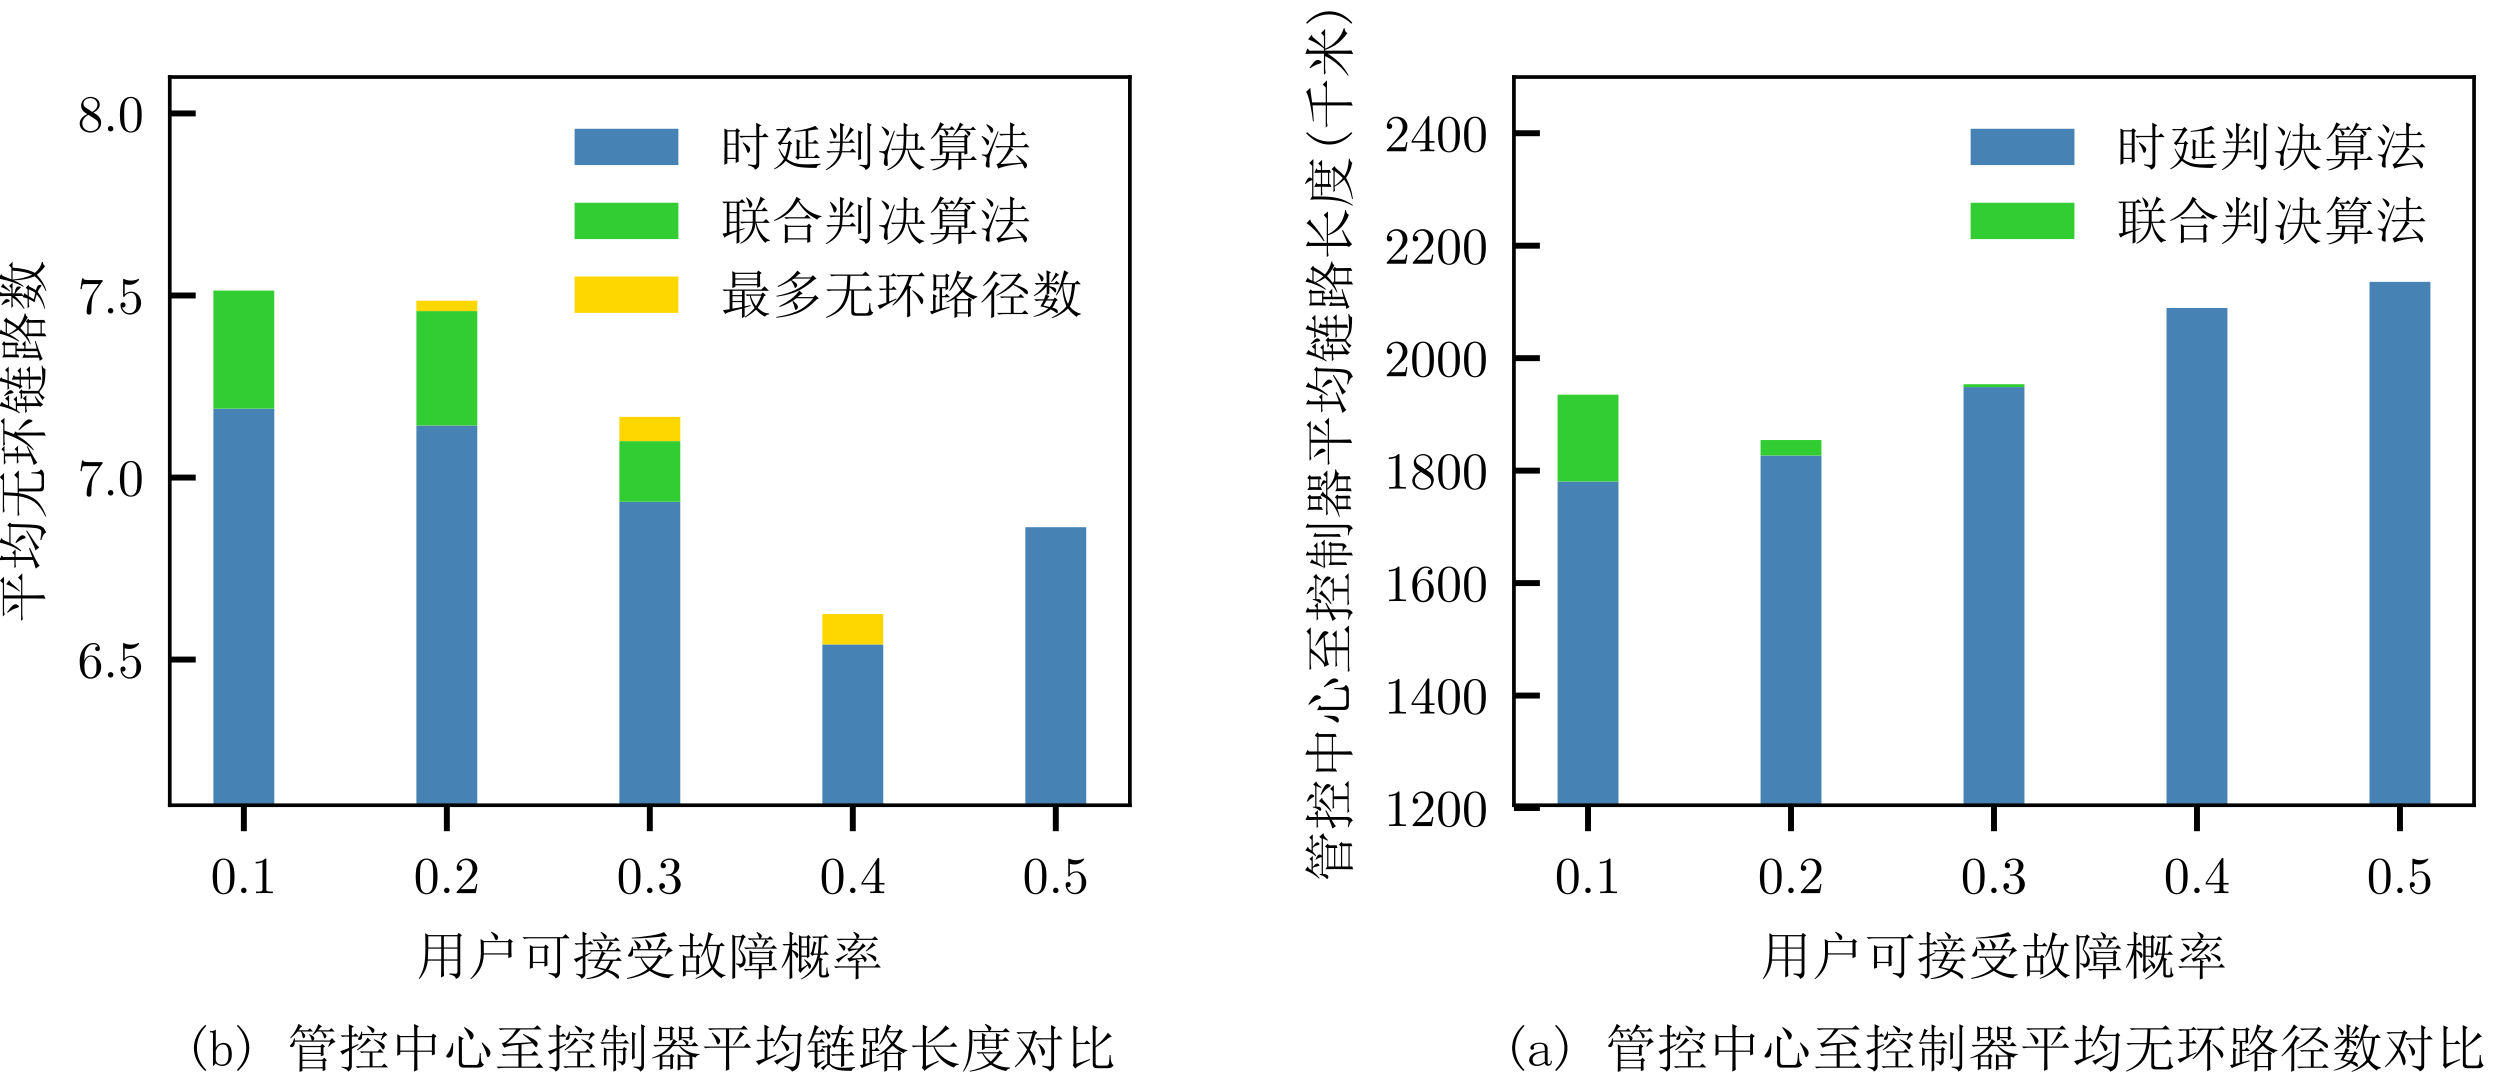 <?xml version="1.0" encoding="utf-8" standalone="no"?>
<!DOCTYPE svg PUBLIC "-//W3C//DTD SVG 1.1//EN"
  "http://www.w3.org/Graphics/SVG/1.1/DTD/svg11.dtd">
<!-- Created with matplotlib (http://matplotlib.org/) -->
<svg height="144.765pt" version="1.1" viewBox="0 0 337.205 144.765" width="337.205pt" xmlns="http://www.w3.org/2000/svg" xmlns:xlink="http://www.w3.org/1999/xlink">
 <defs>
  <style type="text/css">
*{stroke-linecap:butt;stroke-linejoin:round;}
  </style>
 </defs>
 <g id="figure_1">
  <g id="patch_1">
   <path d="M 0 144.765 
L 337.205 144.765 
L 337.205 0 
L 0 0 
z
" style="fill:#ffffff;"/>
  </g>
  <g id="axes_1">
   <g id="patch_2">
    <path d="M 22.899 108.61 
L 152.401 108.61 
L 152.401 10.39 
L 22.899 10.39 
z
" style="fill:#ffffff;"/>
   </g>
   <g id="patch_3">
    <path clip-path="url(#pb007ec85a5)" d="M 28.785 408.183 
L 36.999 408.183 
L 36.999 55.12 
L 28.785 55.12 
z
" style="fill:#4682b4;"/>
   </g>
   <g id="patch_4">
    <path clip-path="url(#pb007ec85a5)" d="M 56.164 408.183 
L 64.378 408.183 
L 64.378 57.395 
L 56.164 57.395 
z
" style="fill:#4682b4;"/>
   </g>
   <g id="patch_5">
    <path clip-path="url(#pb007ec85a5)" d="M 83.543 408.183 
L 91.757 408.183 
L 91.757 67.685 
L 83.543 67.685 
z
" style="fill:#4682b4;"/>
   </g>
   <g id="patch_6">
    <path clip-path="url(#pb007ec85a5)" d="M 110.922 408.183 
L 119.136 408.183 
L 119.136 86.92 
L 110.922 86.92 
z
" style="fill:#4682b4;"/>
   </g>
   <g id="patch_7">
    <path clip-path="url(#pb007ec85a5)" d="M 138.301 408.183 
L 146.515 408.183 
L 146.515 71.108 
L 138.301 71.108 
z
" style="fill:#4682b4;"/>
   </g>
   <g id="patch_8">
    <path clip-path="url(#pb007ec85a5)" d="M 28.785 55.12 
L 36.999 55.12 
L 36.999 39.192 
L 28.785 39.192 
z
" style="fill:#32cd32;"/>
   </g>
   <g id="patch_9">
    <path clip-path="url(#pb007ec85a5)" d="M 56.164 57.395 
L 64.378 57.395 
L 64.378 41.961 
L 56.164 41.961 
z
" style="fill:#32cd32;"/>
   </g>
   <g id="patch_10">
    <path clip-path="url(#pb007ec85a5)" d="M 83.543 67.685 
L 91.757 67.685 
L 91.757 59.5 
L 83.543 59.5 
z
" style="fill:#32cd32;"/>
   </g>
   <g id="patch_11">
    <path clip-path="url(#pb007ec85a5)" d="M 110.922 86.92 
L 119.136 86.92 
L 119.136 86.92 
L 110.922 86.92 
z
" style="fill:#32cd32;"/>
   </g>
   <g id="patch_12">
    <path clip-path="url(#pb007ec85a5)" d="M 138.301 71.108 
L 146.515 71.108 
L 146.515 71.108 
L 138.301 71.108 
z
" style="fill:#32cd32;"/>
   </g>
   <g id="patch_13">
    <path clip-path="url(#pb007ec85a5)" d="M 28.785 39.192 
L 36.999 39.192 
L 36.999 39.192 
L 28.785 39.192 
z
" style="fill:#ffd700;"/>
   </g>
   <g id="patch_14">
    <path clip-path="url(#pb007ec85a5)" d="M 56.164 41.961 
L 64.378 41.961 
L 64.378 40.557 
L 56.164 40.557 
z
" style="fill:#ffd700;"/>
   </g>
   <g id="patch_15">
    <path clip-path="url(#pb007ec85a5)" d="M 83.543 59.5 
L 91.757 59.5 
L 91.757 56.226 
L 83.543 56.226 
z
" style="fill:#ffd700;"/>
   </g>
   <g id="patch_16">
    <path clip-path="url(#pb007ec85a5)" d="M 110.922 86.92 
L 119.136 86.92 
L 119.136 82.827 
L 110.922 82.827 
z
" style="fill:#ffd700;"/>
   </g>
   <g id="patch_17">
    <path clip-path="url(#pb007ec85a5)" d="M 138.301 71.108 
L 146.515 71.108 
L 146.515 71.108 
L 138.301 71.108 
z
" style="fill:#ffd700;"/>
   </g>
   <g id="matplotlib.axis_1">
    <g id="xtick_1">
     <g id="line2d_1">
      <defs>
       <path d="M 0 0 
L 0 3.5 
" id="mcd3b22909e" style="stroke:#000000;stroke-width:0.8;"/>
      </defs>
      <g>
       <use style="stroke:#000000;stroke-width:0.8;" x="32.892" xlink:href="#mcd3b22909e" y="108.61"/>
      </g>
     </g>
     <g id="text_1">
      <!-- 0.1 -->
      <defs>
       <path d="M 45.906 31.906 
Q 45.906 38.703 45 45.391 
Q 44.094 52.094 40.594 57.906 
Q 38.094 62.094 33.891 64.391 
Q 29.703 66.703 24.906 66.703 
Q 20.094 66.703 15.891 64.391 
Q 11.703 62.094 9.203 57.906 
Q 5.703 52.094 4.797 45.391 
Q 3.906 38.703 3.906 31.906 
Q 3.906 25.297 4.797 18.688 
Q 5.703 12.094 9.203 6.406 
Q 11.703 2.297 15.891 0.047 
Q 20.094 -2.203 24.906 -2.203 
Q 29.703 -2.203 33.891 0.047 
Q 38.094 2.297 40.594 6.406 
Q 44.094 12.094 45 18.688 
Q 45.906 25.297 45.906 31.906 
z
M 37.594 33.5 
Q 37.594 30.297 37.547 26.688 
Q 37.5 23.094 37.297 19.688 
Q 37.094 16.297 36.641 13.25 
Q 36.203 10.203 35.406 8.094 
Q 34.094 4.594 31.297 2.297 
Q 28.5 0 24.906 0 
Q 21.297 0 18.5 2.297 
Q 15.703 4.594 14.406 8.094 
Q 13.594 10.203 13.141 13.25 
Q 12.703 16.297 12.5 19.688 
Q 12.297 23.094 12.25 26.688 
Q 12.203 30.297 12.203 33.5 
Q 12.203 36.5 12.25 39.75 
Q 12.297 43 12.5 46.141 
Q 12.703 49.297 13.141 52.094 
Q 13.594 54.906 14.406 56.906 
Q 15.797 60.094 18.594 62.25 
Q 21.406 64.406 24.906 64.406 
Q 28.406 64.406 31.203 62.25 
Q 34 60.094 35.406 56.906 
Q 36.203 54.906 36.641 52.094 
Q 37.094 49.297 37.297 46.141 
Q 37.5 43 37.547 39.75 
Q 37.594 36.5 37.594 33.5 
z
" id="Euclid-30"/>
       <path d="M 19.094 5.297 
Q 19.094 7.5 17.547 9.047 
Q 16 10.594 13.797 10.594 
Q 11.594 10.594 10.047 9.047 
Q 8.5 7.5 8.5 5.297 
Q 8.5 3.094 10.047 1.547 
Q 11.594 0 13.797 0 
Q 16 0 17.547 1.547 
Q 19.094 3.094 19.094 5.297 
z
" id="Euclid-2e"/>
       <path d="M 41.906 0 
L 41.906 3.094 
Q 40.594 3.094 39.094 3.094 
Q 37.594 3.094 36.141 3.141 
Q 34.703 3.203 33.5 3.344 
Q 32.297 3.5 31.5 3.703 
Q 30.5 3.906 29.953 4.75 
Q 29.406 5.594 29.406 6.703 
L 29.406 65.594 
Q 29.406 66.703 28.297 66.703 
L 27.094 66.703 
Q 23.594 63 18.797 61.594 
Q 14 60.203 8.906 60.203 
L 8.906 57.203 
Q 12.406 57.203 15.75 57.797 
Q 19.094 58.406 22 59.797 
L 22 6.703 
Q 22 5.594 21.453 4.75 
Q 20.906 3.906 19.906 3.703 
Q 19.094 3.5 17.844 3.344 
Q 16.594 3.203 15.188 3.141 
Q 13.797 3.094 12.297 3.094 
Q 10.797 3.094 9.5 3.094 
L 9.5 0 
Q 25.703 0.594 41.906 0 
z
" id="Euclid-31"/>
      </defs>
      <g transform="translate(28.419 120.469)scale(0.07 -0.07)">
       <use xlink:href="#Euclid-30"/>
       <use x="50" xlink:href="#Euclid-2e"/>
       <use x="77.8" xlink:href="#Euclid-31"/>
      </g>
     </g>
    </g>
    <g id="xtick_2">
     <g id="line2d_2">
      <g>
       <use style="stroke:#000000;stroke-width:0.8;" x="60.271" xlink:href="#mcd3b22909e" y="108.61"/>
      </g>
     </g>
     <g id="text_2">
      <!-- 0.2 -->
      <defs>
       <path d="M 44.797 17.406 
L 42.297 17.406 
Q 42.094 16.203 41.844 14.797 
Q 41.594 13.406 41.297 12.094 
Q 41 10.797 40.641 9.75 
Q 40.297 8.703 39.906 8.297 
Q 39.703 8.094 37.844 7.938 
Q 36 7.797 33.453 7.75 
Q 30.906 7.703 28 7.703 
Q 25.094 7.703 22.906 7.703 
L 12.797 7.703 
L 24.297 18.906 
Q 27.203 21.703 30.75 24.703 
Q 34.297 27.703 37.438 31.094 
Q 40.594 34.5 42.688 38.453 
Q 44.797 42.406 44.797 47.203 
Q 44.797 51.406 43.25 54.953 
Q 41.703 58.5 38.891 61.141 
Q 36.094 63.797 32.141 65.25 
Q 28.203 66.703 23.5 66.703 
Q 19.703 66.703 16.297 65.25 
Q 12.906 63.797 10.406 61.297 
Q 7.906 58.797 6.453 55.391 
Q 5 52 5 48.203 
Q 5 45.594 6.641 44.25 
Q 8.297 42.906 10.203 42.906 
Q 12.203 42.906 13.844 44.25 
Q 15.5 45.594 15.5 48.203 
Q 15.5 49.703 14.844 50.797 
Q 14.203 51.906 13.25 52.547 
Q 12.297 53.203 11.094 53.344 
Q 9.906 53.5 8.797 53.203 
Q 10.297 57.703 14 60.641 
Q 17.703 63.594 22.5 63.594 
Q 25.797 63.594 28.25 62.25 
Q 30.703 60.906 32.344 58.656 
Q 34 56.406 34.844 53.453 
Q 35.703 50.5 35.703 47.203 
Q 35.703 43.203 34.344 39.547 
Q 33 35.906 30.797 32.547 
Q 28.594 29.203 25.844 25.953 
Q 23.094 22.703 20.297 19.594 
L 5.203 2.703 
Q 5 2.297 5 2.094 
L 5 0 
L 42 0 
z
" id="Euclid-32"/>
      </defs>
      <g transform="translate(55.798 120.469)scale(0.07 -0.07)">
       <use xlink:href="#Euclid-30"/>
       <use x="50" xlink:href="#Euclid-2e"/>
       <use x="77.8" xlink:href="#Euclid-32"/>
      </g>
     </g>
    </g>
    <g id="xtick_3">
     <g id="line2d_3">
      <g>
       <use style="stroke:#000000;stroke-width:0.8;" x="87.65" xlink:href="#mcd3b22909e" y="108.61"/>
      </g>
     </g>
     <g id="text_3">
      <!-- 0.3 -->
      <defs>
       <path d="M 45.594 17.094 
Q 45.594 20.906 43.938 24.344 
Q 42.297 27.797 39.406 30.297 
Q 37.094 32.297 34.438 33.5 
Q 31.797 34.703 28.906 35.203 
Q 31.906 36.203 34.453 37.891 
Q 37 39.594 38.844 41.891 
Q 40.703 44.203 41.797 47 
Q 42.906 49.797 42.906 53 
Q 42.906 56.094 41.297 58.594 
Q 39.703 61.094 37.297 62.797 
Q 34.5 64.797 31.203 65.75 
Q 27.906 66.703 24.406 66.703 
Q 21.094 66.703 17.938 65.75 
Q 14.797 64.797 12.344 63 
Q 9.906 61.203 8.406 58.641 
Q 6.906 56.094 6.906 52.906 
Q 6.906 50.406 8.5 49.156 
Q 10.094 47.906 12 47.906 
Q 13.906 47.906 15.5 49.156 
Q 17.094 50.406 17.094 52.906 
Q 17.094 55.797 15.047 57.094 
Q 13 58.406 10.906 57.906 
Q 12.703 60.797 16.344 62.5 
Q 20 64.203 24.406 64.203 
Q 28.594 64.203 31.297 61 
Q 32.703 59.406 33.141 57.344 
Q 33.594 55.297 33.594 53 
Q 33.594 49.906 32.938 46.953 
Q 32.297 44 31 41.703 
Q 29.703 39.406 27.75 37.953 
Q 25.797 36.5 23.203 36.297 
Q 21.797 36.094 20.406 36.094 
Q 19 36.094 17.594 35.906 
Q 17.203 35.906 16.891 35.594 
Q 16.594 35.297 16.703 34.906 
L 16.703 34.594 
Q 16.703 33.703 17.594 33.703 
L 24.406 33.703 
Q 26.906 33.703 29 32.391 
Q 31.094 31.094 32.5 29 
Q 34.203 26.406 34.797 23.344 
Q 35.406 20.297 35.406 17.094 
Q 35.406 13.906 34.797 10.844 
Q 34.203 7.797 32.5 5.203 
Q 31.094 3.094 29 1.844 
Q 26.906 0.594 24.406 0.594 
Q 19.297 0.594 15 2.641 
Q 10.703 4.703 8.703 8.297 
Q 9.797 8.094 11 8.344 
Q 12.203 8.594 13.141 9.297 
Q 14.094 10 14.688 11.094 
Q 15.297 12.203 15.297 13.797 
Q 15.297 16.594 13.547 17.938 
Q 11.797 19.297 9.703 19.297 
Q 7.703 19.297 5.953 17.938 
Q 4.203 16.594 4.203 13.797 
Q 4.203 10 5.891 7.047 
Q 7.594 4.094 10.438 2.047 
Q 13.297 0 16.938 -1.094 
Q 20.594 -2.203 24.406 -2.203 
Q 28.594 -2.203 32.438 -0.797 
Q 36.297 0.594 39.406 3.406 
Q 42.297 6 43.938 9.594 
Q 45.594 13.203 45.594 17.094 
z
" id="Euclid-33"/>
      </defs>
      <g transform="translate(83.177 120.469)scale(0.07 -0.07)">
       <use xlink:href="#Euclid-30"/>
       <use x="50" xlink:href="#Euclid-2e"/>
       <use x="77.8" xlink:href="#Euclid-33"/>
      </g>
     </g>
    </g>
    <g id="xtick_4">
     <g id="line2d_4">
      <g>
       <use style="stroke:#000000;stroke-width:0.8;" x="115.029" xlink:href="#mcd3b22909e" y="108.61"/>
      </g>
     </g>
     <g id="text_4">
      <!-- 0.4 -->
      <defs>
       <path d="M 47 16.594 
L 47 19.703 
L 37 19.703 
L 37 66.703 
Q 37 67.797 35.906 67.797 
L 34.906 67.797 
Q 34.203 67.797 33.797 67.203 
L 2.797 19.703 
L 2.797 16.594 
L 29.297 16.594 
L 29.297 6.703 
Q 29.297 5.703 28.891 4.844 
Q 28.5 4 27.703 3.703 
Q 26.406 3.203 24 3.141 
Q 21.594 3.094 19.5 3.094 
L 19.5 0 
Q 33.203 0.594 46.703 0 
L 46.703 3.094 
Q 44.703 3.094 42.25 3.141 
Q 39.797 3.203 38.594 3.703 
Q 37.797 4 37.391 4.844 
Q 37 5.703 37 6.703 
L 37 16.594 
z
M 29.797 19.703 
L 5.594 19.703 
L 29.797 56.797 
z
" id="Euclid-34"/>
      </defs>
      <g transform="translate(110.556 120.469)scale(0.07 -0.07)">
       <use xlink:href="#Euclid-30"/>
       <use x="50" xlink:href="#Euclid-2e"/>
       <use x="77.8" xlink:href="#Euclid-34"/>
      </g>
     </g>
    </g>
    <g id="xtick_5">
     <g id="line2d_5">
      <g>
       <use style="stroke:#000000;stroke-width:0.8;" x="142.408" xlink:href="#mcd3b22909e" y="108.61"/>
      </g>
     </g>
     <g id="text_5">
      <!-- 0.5 -->
      <defs>
       <path d="M 44.797 20.094 
Q 44.797 24.297 43.438 28.297 
Q 42.094 32.297 39.406 35.5 
Q 36.797 38.5 33.344 40.297 
Q 29.906 42.094 26 42.094 
Q 22 42.094 18.797 40.75 
Q 15.594 39.406 13.203 36.906 
L 13.203 56.5 
Q 17.203 55.203 21.906 55.203 
Q 27.5 55.203 32.5 57.75 
Q 37.5 60.297 40.703 64.906 
Q 40.906 65.094 40.906 65.703 
Q 40.906 66.703 39.906 66.703 
Q 39.797 66.703 39.688 66.641 
Q 39.594 66.594 39.5 66.594 
Q 32.797 63.406 25.5 63.406 
Q 18.203 63.406 11.5 66.594 
Q 11.406 66.594 11.297 66.641 
Q 11.203 66.703 11.094 66.703 
Q 10.094 66.5 10.094 65.594 
L 10.094 33 
Q 10.094 31.906 11.297 31.906 
L 11.703 31.906 
Q 12.297 31.906 12.594 32.5 
Q 14.703 36 18.047 37.891 
Q 21.406 39.797 26 39.797 
Q 28.406 39.797 30.406 38.25 
Q 32.406 36.703 33.703 34.297 
Q 35.406 31.094 35.656 27.5 
Q 35.906 23.906 35.906 20.094 
Q 35.906 16.297 35.344 12.641 
Q 34.797 9 32.797 6 
Q 31.094 3.5 28.5 2.047 
Q 25.906 0.594 23 0.594 
Q 17.703 0.594 13.641 3.797 
Q 9.594 7 8.203 11.906 
Q 9.203 11.5 10.391 11.594 
Q 11.594 11.703 12.547 12.297 
Q 13.5 12.906 14.141 13.953 
Q 14.797 15 14.797 16.5 
Q 14.797 19 13.25 20.203 
Q 11.703 21.406 9.906 21.406 
Q 8.094 21.406 6.547 20.203 
Q 5 19 5 16.5 
Q 5 12.703 6.391 9.297 
Q 7.797 5.906 10.188 3.344 
Q 12.594 0.797 15.891 -0.703 
Q 19.203 -2.203 23 -2.203 
Q 27.406 -2.203 31.344 -0.5 
Q 35.297 1.203 38.406 4.297 
Q 41.5 7.5 43.141 11.547 
Q 44.797 15.594 44.797 20.094 
z
" id="Euclid-35"/>
      </defs>
      <g transform="translate(137.935 120.469)scale(0.07 -0.07)">
       <use xlink:href="#Euclid-30"/>
       <use x="50" xlink:href="#Euclid-2e"/>
       <use x="77.8" xlink:href="#Euclid-35"/>
      </g>
     </g>
    </g>
    <g id="text_6">
     <!-- 用户可接受故障概率 -->
     <defs>
      <path d="M 53.125 49.219 
L 53.125 28.516 
L 79.297 28.516 
L 79.297 49.219 
z
M 63.672 1.562 
Q 73.828 0.781 76.562 0.969 
Q 79.297 1.172 79.297 6.25 
L 79.297 26.172 
L 53.125 26.172 
Q 53.125 1.172 53.516 -3.516 
L 47.656 -6.25 
Q 48.047 16.016 48.047 26.172 
L 22.266 26.172 
Q 19.531 5.469 5.859 -9.375 
L 4.688 -8.594 
Q 12.109 3.516 14.844 16.016 
Q 17.578 28.516 17.578 50.391 
Q 17.578 72.266 17.188 79.297 
L 23.047 75.391 
L 78.906 75.391 
L 81.641 79.688 
L 87.891 75 
L 84.766 71.875 
L 84.766 3.516 
Q 85.156 -6.25 76.172 -8.984 
Q 75.391 -2.344 63.672 -0.391 
z
M 23.047 73.047 
L 23.047 51.562 
L 48.047 51.562 
L 48.047 73.047 
z
M 53.125 73.047 
L 53.125 51.562 
L 79.297 51.562 
L 79.297 73.047 
z
M 23.047 49.219 
Q 22.656 32.812 22.266 28.516 
L 48.047 28.516 
L 48.047 49.219 
z
" id="SimSun-7528"/>
      <path d="M 30.078 61.719 
L 30.078 40.234 
L 77.344 40.234 
L 77.344 61.719 
z
M 44.531 82.031 
Q 53.125 78.125 55.859 75 
Q 58.594 71.875 57.422 68.938 
Q 56.25 66.016 54.297 65.625 
Q 52.344 65.234 50.578 70.5 
Q 48.828 75.781 43.75 80.859 
z
M 23.828 67.969 
L 30.078 64.062 
L 76.562 64.062 
L 79.688 68.359 
L 86.328 62.891 
L 83.203 60.547 
Q 83.203 40.234 83.594 33.594 
L 77.344 30.859 
L 77.344 37.891 
L 30.078 37.891 
Q 28.906 7.422 5.078 -9.766 
L 4.297 -8.594 
Q 10.938 -2.344 17.578 10.344 
Q 24.219 23.047 24.406 40.031 
Q 24.609 57.031 23.828 67.969 
z
" id="SimSun-6237"/>
      <path d="M 4.688 71.484 
L 81.641 71.484 
L 87.5 77.344 
L 95.703 69.141 
L 76.953 69.141 
L 76.953 5.469 
Q 77.344 -4.688 68.359 -8.203 
Q 67.578 -2.734 55.078 0.781 
L 55.078 2.734 
Q 60.938 1.953 66.594 1.562 
Q 72.266 1.172 71.484 7.031 
L 71.484 69.141 
L 17.578 69.141 
Q 12.5 69.141 8.203 67.969 
z
M 18.75 10.547 
Q 19.141 24.219 19.141 34.562 
Q 19.141 44.922 18.75 56.25 
L 25 53.125 
L 46.484 53.125 
L 48.828 57.031 
L 55.469 51.953 
L 52.344 49.219 
L 52.344 32.422 
Q 52.344 25.781 52.734 16.797 
L 46.875 14.453 
L 46.875 21.484 
L 24.609 21.484 
L 24.609 12.5 
z
M 24.609 50.781 
L 24.609 23.828 
L 46.875 23.828 
L 46.875 50.781 
z
" id="SimSun-53ef"/>
      <path d="M 39.062 66.797 
L 80.469 66.797 
L 84.766 71.094 
L 91.406 64.453 
L 51.172 64.453 
Q 46.094 64.453 42.578 63.281 
z
M 48.438 62.891 
Q 57.031 57.031 58.391 54.297 
Q 59.766 51.562 57.031 48.625 
Q 54.297 45.703 53.125 50.578 
Q 51.953 55.469 47.266 62.109 
z
M 62.109 38.281 
L 56.641 28.125 
L 84.766 28.125 
L 89.453 32.812 
L 96.094 25.781 
L 79.688 25.781 
Q 73.828 13.281 69.922 8.594 
Q 77.734 5.859 83.203 2.922 
Q 88.672 0 90.031 -2.922 
Q 91.406 -5.859 90.031 -8 
Q 88.672 -10.156 85.156 -6.438 
Q 81.641 -2.734 77.922 -0.391 
Q 74.219 1.953 67.188 5.078 
Q 60.938 -0.391 52.141 -4.297 
Q 43.359 -8.203 28.125 -9.375 
L 28.125 -7.812 
Q 36.328 -6.641 45.109 -3.312 
Q 53.906 0 62.109 7.031 
Q 53.125 10.547 42.578 12.5 
Q 46.484 19.141 50.391 25.781 
L 36.328 25.781 
L 32.812 25 
L 29.688 28.125 
L 51.172 28.125 
Q 55.078 37.109 57.422 44.141 
L 40.234 44.141 
L 36.719 43.359 
L 33.594 46.484 
L 66.406 46.484 
Q 67.969 50 69.719 54.297 
Q 71.484 58.594 73.047 64.062 
L 80.859 58.594 
L 77.344 57.812 
Q 71.875 50 68.75 46.484 
L 83.203 46.484 
L 87.891 51.172 
L 94.922 44.141 
L 58.203 44.141 
L 65.234 39.844 
z
M 48.438 13.672 
Q 57.031 12.109 64.844 10.156 
Q 69.922 16.797 73.438 25.781 
L 55.859 25.781 
Q 52.344 19.922 48.438 13.672 
z
M 56.25 81.641 
Q 63.281 77.734 65.812 75.188 
Q 68.359 72.656 65.625 69.141 
Q 62.891 65.625 61.516 70.312 
Q 60.156 75 55.078 80.859 
z
M 25.781 37.5 
L 36.719 42.188 
L 37.5 41.016 
L 25.781 33.984 
L 25.781 0.781 
Q 25.781 -5.469 17.969 -8.984 
Q 18.75 -4.688 8.203 -0.391 
L 8.203 1.172 
Q 16.797 -0.391 18.75 -0.188 
Q 20.703 0 20.703 3.125 
L 20.703 31.25 
Q 10.156 25 8.594 22.656 
L 3.516 29.297 
Q 10.547 31.25 20.703 35.547 
L 20.703 57.422 
L 12.5 57.422 
L 7.812 56.641 
L 4.688 59.766 
L 20.703 59.766 
Q 20.703 75.781 20.312 82.422 
L 28.906 78.125 
L 25.781 75.391 
L 25.781 59.766 
L 30.859 59.766 
L 35.156 64.062 
L 41.797 57.422 
L 25.781 57.422 
z
" id="SimSun-63a5"/>
      <path d="M 15.234 70.312 
Q 32.812 71.484 51.562 74.406 
Q 70.312 77.344 77.344 81.25 
L 83.594 73.438 
Q 65.625 71.875 50.969 70.5 
Q 36.328 69.141 15.234 68.75 
z
M 62.891 48.438 
Q 67.969 57.422 71.875 69.922 
L 80.859 64.062 
L 76.562 62.5 
Q 69.922 54.297 65.625 48.438 
L 83.203 48.438 
L 86.719 52.734 
L 94.531 44.922 
Q 87.5 44.141 79.688 33.594 
L 78.516 34.375 
L 83.594 46.094 
L 17.578 46.094 
Q 18.359 37.891 16.016 35.547 
Q 13.672 33.203 9.766 33.984 
Q 5.859 34.766 9.953 39.453 
Q 14.062 44.141 15.625 53.516 
L 17.188 53.516 
L 17.578 48.438 
L 26.562 48.438 
Q 26.172 50.781 25 54.875 
Q 23.828 58.984 19.531 64.844 
L 20.703 65.625 
Q 26.562 62.5 30.656 58.203 
Q 34.766 53.906 29.297 48.438 
L 47.266 48.438 
Q 46.484 53.906 45.312 57.422 
Q 44.141 60.938 41.016 66.406 
L 42.188 67.188 
Q 47.266 64.062 51.562 58.984 
Q 55.859 53.906 49.609 48.438 
z
M 19.922 33.984 
L 64.453 33.984 
L 68.359 37.891 
L 75.391 31.25 
L 70.703 29.297 
Q 63.672 18.359 53.906 9.375 
Q 70.703 -1.562 95.703 0 
L 95.703 -1.562 
Q 87.891 -3.516 87.109 -7.812 
Q 66.406 -5.469 49.609 6.641 
Q 30.859 -5.859 6.25 -8.984 
L 5.859 -7.422 
Q 30.469 -1.953 45.703 9.766 
Q 36.719 19.531 32.031 31.641 
L 26.562 31.641 
L 23.047 30.859 
z
M 33.984 31.641 
Q 40.234 20.703 49.609 12.5 
Q 59.375 21.094 64.844 31.641 
z
" id="SimSun-53d7"/>
      <path d="M 61.719 54.297 
Q 63.281 32.812 70.703 17.578 
Q 77.734 30.859 79.297 54.297 
z
M 62.891 81.25 
L 72.266 76.562 
L 68.359 74.219 
Q 67.188 69.922 62.109 56.641 
L 83.984 56.641 
L 88.281 60.938 
L 94.922 54.297 
L 85.156 54.297 
Q 82.422 26.953 73.828 12.891 
Q 83.984 0.391 95.703 -1.562 
L 95.703 -3.125 
Q 89.453 -3.906 88.281 -7.812 
Q 77.734 -1.172 70.703 8.984 
Q 57.031 -3.125 38.672 -8.984 
L 37.891 -7.812 
Q 55.859 0 67.969 13.281 
Q 61.328 26.953 59.766 51.562 
Q 55.859 41.797 49.609 33.594 
L 48.438 34.375 
Q 58.203 53.906 62.891 81.25 
z
M 44.531 30.859 
Q 44.531 9.375 44.922 1.172 
L 39.453 -1.172 
L 39.453 4.688 
L 19.141 4.688 
L 19.141 -2.344 
L 13.672 -4.688 
Q 14.062 5.859 14.062 16.406 
Q 14.062 26.953 13.672 37.5 
L 19.531 34.375 
L 27.734 34.375 
L 27.734 53.906 
L 12.109 53.906 
L 8.594 53.125 
L 5.469 56.25 
L 27.734 56.25 
Q 27.734 68.359 27.344 80.078 
L 35.938 75.391 
L 32.812 73.047 
L 32.812 56.25 
L 42.578 56.25 
L 46.875 60.547 
L 53.516 53.906 
L 32.812 53.906 
L 32.812 34.375 
L 39.062 34.375 
L 42.188 37.891 
L 47.656 32.812 
z
M 19.141 32.031 
L 19.141 7.031 
L 39.453 7.031 
L 39.453 32.031 
z
" id="SimSun-6545"/>
      <path d="M 47.266 40.625 
L 47.266 32.031 
L 79.688 32.031 
L 79.688 40.625 
z
M 47.266 29.688 
L 47.266 21.484 
L 79.688 21.484 
L 79.688 29.688 
z
M 41.797 46.094 
L 47.266 42.969 
L 79.297 42.969 
L 82.031 46.484 
L 87.891 41.406 
L 84.766 39.062 
Q 84.766 23.828 85.156 17.188 
L 79.688 15.234 
L 79.688 19.141 
L 65.234 19.141 
L 65.234 10.156 
L 83.984 10.156 
L 89.062 15.234 
L 95.703 7.812 
L 65.234 7.812 
Q 65.234 -3.516 65.625 -7.812 
L 59.766 -10.156 
Q 60.156 -1.953 60.156 7.812 
L 43.75 7.812 
Q 38.672 7.812 34.375 6.641 
L 30.859 10.156 
L 60.156 10.156 
L 60.156 19.141 
L 47.266 19.141 
L 47.266 17.188 
L 41.797 15.234 
Q 42.188 22.656 42.188 31.25 
Q 42.188 39.844 41.797 46.094 
z
M 38.672 69.141 
L 60.547 69.141 
Q 60.156 74.609 55.469 80.859 
L 56.25 81.641 
Q 62.891 78.516 65.031 75.578 
Q 67.188 72.656 63.281 69.141 
L 77.344 69.141 
L 81.641 73.438 
L 88.281 66.797 
L 51.562 66.797 
Q 46.484 66.797 42.188 65.625 
z
M 47.266 65.234 
L 48.047 66.016 
Q 53.516 62.891 56.047 59.766 
Q 58.594 56.641 55.656 53.312 
Q 52.734 50 51.75 55.266 
Q 50.781 60.547 47.266 65.234 
z
M 72.656 67.188 
L 79.297 62.5 
Q 76.172 60.938 73.625 58 
Q 71.094 55.078 68.359 51.562 
L 83.594 51.562 
L 88.672 56.25 
L 95.312 49.219 
L 44.531 49.219 
Q 39.453 49.219 35.156 48.047 
L 31.641 51.562 
L 66.406 51.562 
Q 71.484 62.891 72.656 67.188 
z
M 22.656 48.047 
Q 28.906 42.188 32.031 36.125 
Q 35.156 30.078 34.562 25 
Q 33.984 19.922 31.438 16.797 
Q 28.906 13.672 23.047 12.5 
Q 22.656 17.188 15.625 19.531 
L 15.625 21.094 
Q 21.484 19.922 24.797 20.109 
Q 28.125 20.312 28.906 25.969 
Q 29.688 31.641 27.344 36.906 
Q 25 42.188 20.703 48.047 
L 26.172 71.094 
L 14.453 71.094 
L 14.453 -7.031 
L 8.984 -9.375 
Q 9.375 8.594 9.375 33.594 
Q 9.375 58.594 8.984 76.562 
L 14.453 73.438 
L 26.172 73.438 
L 29.297 76.953 
L 35.156 71.484 
L 31.641 69.531 
z
" id="SimSun-969c"/>
      <path d="M 42.188 70.312 
L 42.188 53.906 
L 52.734 53.906 
L 52.734 70.312 
z
M 42.188 51.562 
L 42.188 35.938 
L 52.734 35.938 
L 52.734 51.562 
z
M 42.188 11.328 
L 53.516 18.75 
Q 52.344 21.484 47.266 27.734 
L 47.656 28.906 
Q 55.469 23.828 58.781 20.109 
Q 62.109 16.406 59.766 12.5 
Q 57.422 8.594 56.438 11.328 
Q 55.469 14.062 54.297 17.188 
Q 45.312 9.375 40.234 2.344 
L 36.328 7.422 
Q 37.5 9.766 37.5 14.844 
L 37.5 54.297 
Q 37.5 62.109 37.109 75.391 
L 42.188 72.656 
L 52.344 72.656 
L 55.469 75.781 
L 60.547 70.703 
L 57.031 68.75 
Q 57.031 44.141 57.422 33.594 
L 52.734 30.859 
L 52.734 33.594 
L 42.188 33.594 
z
M 78.516 37.5 
L 77.344 32.422 
L 83.594 28.906 
L 80.859 26.172 
L 80.859 1.562 
Q 80.859 -1.953 83.594 -1.953 
L 86.328 -1.953 
Q 89.844 -1.953 90.031 2.531 
Q 90.234 7.031 90.234 12.891 
L 92.188 12.891 
Q 92.188 7.031 93.156 3.516 
Q 94.141 0 96.094 -1.172 
Q 94.922 -3.906 92.969 -5.078 
Q 91.016 -6.25 87.891 -6.25 
L 81.641 -6.25 
Q 76.172 -6.25 76.172 0 
L 76.172 28.516 
Q 67.969 1.172 41.406 -10.156 
L 41.016 -8.984 
Q 66.797 5.469 73.438 37.5 
L 66.016 37.5 
L 63.281 35.156 
L 58.984 39.844 
Q 61.328 41.016 62.688 46.484 
Q 64.062 51.953 66.016 63.672 
L 71.875 60.156 
Q 69.922 59.375 69.141 55.656 
Q 68.359 51.953 65.625 39.844 
L 73.828 39.844 
Q 75 48.438 75.781 70.312 
L 69.141 70.312 
L 65.625 69.531 
L 62.5 72.656 
L 84.375 72.656 
L 88.281 76.562 
L 94.531 70.312 
L 80.859 70.312 
Q 79.688 48.438 78.906 39.844 
L 84.375 39.844 
L 88.672 44.141 
L 95.312 37.5 
z
M 24.219 12.109 
Q 24.219 6.641 24.609 -7.031 
L 19.141 -9.766 
Q 19.531 13.281 19.531 37.5 
Q 14.453 23.828 4.688 11.719 
L 3.906 12.891 
Q 8.984 21.875 12.891 32.219 
Q 16.797 42.578 19.141 55.859 
L 12.109 55.859 
L 8.594 55.078 
L 5.469 58.203 
L 19.531 58.203 
Q 19.531 68.75 19.141 82.422 
L 27.344 78.125 
L 24.219 75.781 
L 24.219 58.203 
L 26.172 58.203 
L 30.078 62.109 
L 36.328 55.859 
L 24.219 55.859 
L 24.219 46.875 
Q 31.641 43.75 34.562 40.812 
Q 37.5 37.891 35.547 33.203 
Q 33.594 28.516 31.25 34.172 
Q 28.906 39.844 24.219 44.531 
z
" id="SimSun-6982"/>
      <path d="M 13.672 58.203 
L 14.453 59.375 
Q 21.484 57.031 24.797 54.688 
Q 28.125 52.344 26.172 47.656 
Q 24.219 42.969 22.062 47.453 
Q 19.922 51.953 13.672 58.203 
z
M 8.594 28.906 
Q 13.672 30.078 31.25 40.234 
L 32.031 39.062 
Q 26.172 34.766 20.891 30.266 
Q 15.625 25.781 13.672 22.266 
z
M 81.25 53.906 
Q 75 49.219 66.797 43.75 
L 66.016 44.922 
Q 74.609 53.125 78.906 61.328 
L 85.156 55.078 
z
M 67.578 39.062 
L 67.969 40.234 
Q 81.641 36.719 84.562 33.984 
Q 87.5 31.25 85.938 26.75 
Q 84.375 22.266 81.047 27.922 
Q 77.734 33.594 67.578 39.062 
z
M 49.219 60.938 
Q 39.062 51.562 35.938 49.219 
Q 43.75 49.219 53.125 49.609 
Q 57.812 54.688 60.156 59.766 
L 66.406 53.906 
Q 63.281 53.125 53.906 44.141 
Q 44.531 35.156 38.672 30.469 
Q 49.219 30.859 60.156 31.25 
Q 58.594 33.984 55.469 38.281 
L 56.25 39.062 
Q 63.281 35.156 66.203 32.219 
Q 69.141 29.297 66.594 25.578 
Q 64.062 21.875 63.281 24.219 
Q 62.5 26.562 60.938 29.688 
Q 57.031 29.297 48.047 28.125 
L 54.688 24.219 
L 51.953 22.266 
L 51.953 15.234 
L 83.203 15.234 
L 88.281 20.312 
L 95.312 12.891 
L 51.953 12.891 
Q 51.953 -4.297 52.344 -8.203 
L 46.484 -10.156 
Q 46.875 0 46.875 12.891 
L 17.578 12.891 
Q 12.5 12.891 8.203 11.719 
L 4.688 15.234 
L 46.875 15.234 
L 46.875 27.734 
Q 38.281 26.562 34.375 23.828 
L 30.469 30.469 
Q 35.547 30.469 41.797 36.719 
Q 48.047 42.969 51.953 47.656 
Q 37.5 46.094 33.594 43.359 
L 30.469 49.609 
Q 33.594 49.219 38.672 55.859 
Q 43.75 62.5 45.312 66.016 
L 22.656 66.016 
Q 17.578 66.016 13.281 64.844 
L 9.766 68.359 
L 48.438 68.359 
Q 47.656 75 41.797 81.25 
L 42.578 82.031 
Q 50.391 78.906 52.922 75.781 
Q 55.469 72.656 50.781 68.359 
L 78.516 68.359 
L 83.594 73.047 
L 90.234 66.016 
L 47.656 66.016 
L 52.734 61.719 
z
" id="SimSun-7387"/>
     </defs>
     <g transform="translate(56.15 131.405)scale(0.07 -0.07)">
      <use xlink:href="#SimSun-7528"/>
      <use x="100" xlink:href="#SimSun-6237"/>
      <use x="200" xlink:href="#SimSun-53ef"/>
      <use x="300" xlink:href="#SimSun-63a5"/>
      <use x="400" xlink:href="#SimSun-53d7"/>
      <use x="500" xlink:href="#SimSun-6545"/>
      <use x="600" xlink:href="#SimSun-969c"/>
      <use x="700" xlink:href="#SimSun-6982"/>
      <use x="800" xlink:href="#SimSun-7387"/>
     </g>
    </g>
   </g>
   <g id="matplotlib.axis_2">
    <g id="ytick_1">
     <g id="line2d_6">
      <defs>
       <path d="M 0 0 
L 3.5 0 
" id="m01850f89df" style="stroke:#000000;stroke-width:0.8;"/>
      </defs>
      <g>
       <use style="stroke:#000000;stroke-width:0.8;" x="22.899" xlink:href="#m01850f89df" y="88.966"/>
      </g>
     </g>
     <g id="text_7">
      <!-- 6.5 -->
      <defs>
       <path d="M 45.594 20.297 
Q 45.594 25.094 44.297 28.797 
Q 43 32.5 39.797 36.094 
Q 36.797 39.406 33.5 41 
Q 30.203 42.594 25.594 42.594 
Q 21 42.594 17.891 39.797 
Q 14.797 37 13.094 32.703 
Q 13.203 38.703 13.75 44.391 
Q 14.297 50.094 17.094 55.094 
Q 19.297 59 22.75 61.594 
Q 26.203 64.203 30.5 64.203 
Q 33.594 64.203 35.938 63.141 
Q 38.297 62.094 39.5 60.094 
Q 37.5 60.5 35.75 59.344 
Q 34 58.203 34 55.594 
Q 34 53.297 35.391 52.141 
Q 36.797 51 38.5 51 
Q 40.297 51 41.688 52.141 
Q 43.094 53.297 43.094 55.594 
Q 43.094 61 39.5 63.844 
Q 35.906 66.703 30.5 66.703 
Q 24.797 66.703 20 63.844 
Q 15.203 61 11.797 56.5 
Q 7.797 51.203 6 45 
Q 4.203 38.797 4.203 32.297 
Q 4.203 25.797 5.141 19.297 
Q 6.094 12.797 9.5 7 
Q 11.906 2.797 15.953 0.297 
Q 20 -2.203 24.906 -2.203 
Q 29.594 -2.203 33 -0.594 
Q 36.406 1 39.594 4.406 
Q 42.906 8 44.25 11.75 
Q 45.594 15.5 45.594 20.297 
z
M 36.703 20.297 
Q 36.703 15.906 36.344 12.406 
Q 36 8.906 34.297 6 
Q 32.594 3.203 30.344 1.891 
Q 28.094 0.594 24.906 0.594 
Q 21.594 0.594 19 2.797 
Q 16.406 5 15.094 8.406 
Q 14.297 10.406 13.938 13.453 
Q 13.594 16.5 13.406 20 
L 13.406 20.406 
Q 13.094 24.297 13.797 27.891 
Q 14.5 31.5 16.047 34.25 
Q 17.594 37 19.938 38.703 
Q 22.297 40.406 25.5 40.406 
Q 28.594 40.406 30.688 39 
Q 32.797 37.594 34.5 34.797 
Q 36.094 32 36.391 28.391 
Q 36.703 24.797 36.703 20.297 
z
" id="Euclid-36"/>
      </defs>
      <g transform="translate(10.453 91.395)scale(0.07 -0.07)">
       <use xlink:href="#Euclid-36"/>
       <use x="50" xlink:href="#Euclid-2e"/>
       <use x="77.8" xlink:href="#Euclid-35"/>
      </g>
     </g>
    </g>
    <g id="ytick_2">
     <g id="line2d_7">
      <g>
       <use style="stroke:#000000;stroke-width:0.8;" x="22.899" xlink:href="#m01850f89df" y="64.411"/>
      </g>
     </g>
     <g id="text_8">
      <!-- 7.0 -->
      <defs>
       <path d="M 48.406 62.5 
L 48.406 64.406 
L 29.594 64.406 
Q 27.703 64.406 25.5 64.406 
Q 23.406 64.406 21.297 64.453 
Q 19.203 64.5 17.391 64.641 
Q 15.594 64.797 14.406 65 
Q 13.094 65.203 12.094 65.891 
Q 11.094 66.594 11.297 67.703 
L 8.797 67.703 
L 5.594 47 
L 8.094 47 
Q 8.297 48.203 8.5 49.594 
Q 8.703 51 9 52.297 
Q 9.297 53.594 9.688 54.641 
Q 10.094 55.703 10.594 56.203 
Q 10.797 56.406 12.797 56.5 
Q 14.797 56.594 17.547 56.641 
Q 20.297 56.703 23.406 56.703 
Q 26.594 56.703 29 56.703 
L 41 56.703 
L 31.703 43.594 
Q 25.203 34.5 21.391 24.047 
Q 17.594 13.594 17.594 2.406 
Q 17.594 0.094 19.047 -1.094 
Q 20.5 -2.297 22.203 -2.297 
Q 23.906 -2.297 25.344 -1.094 
Q 26.797 0.094 26.797 2.406 
Q 26.797 7.797 26.938 13.188 
Q 27.094 18.594 27.797 23.75 
Q 28.5 28.906 30 33.656 
Q 31.5 38.406 34.297 42.297 
L 48.203 61.906 
Q 48.406 62.297 48.406 62.5 
z
" id="Euclid-37"/>
      </defs>
      <g transform="translate(10.453 66.84)scale(0.07 -0.07)">
       <use xlink:href="#Euclid-37"/>
       <use x="50" xlink:href="#Euclid-2e"/>
       <use x="77.8" xlink:href="#Euclid-30"/>
      </g>
     </g>
    </g>
    <g id="ytick_3">
     <g id="line2d_8">
      <g>
       <use style="stroke:#000000;stroke-width:0.8;" x="22.899" xlink:href="#m01850f89df" y="39.856"/>
      </g>
     </g>
     <g id="text_9">
      <!-- 7.5 -->
      <g transform="translate(10.453 42.285)scale(0.07 -0.07)">
       <use xlink:href="#Euclid-37"/>
       <use x="50" xlink:href="#Euclid-2e"/>
       <use x="77.8" xlink:href="#Euclid-35"/>
      </g>
     </g>
    </g>
    <g id="ytick_4">
     <g id="line2d_9">
      <g>
       <use style="stroke:#000000;stroke-width:0.8;" x="22.899" xlink:href="#m01850f89df" y="15.301"/>
      </g>
     </g>
     <g id="text_10">
      <!-- 8.0 -->
      <defs>
       <path d="M 45.594 16.797 
Q 45.594 21.594 43.188 25.688 
Q 40.797 29.797 36.797 32.406 
L 30.797 36.297 
Q 33.203 37.5 35.391 39.047 
Q 37.594 40.594 39.25 42.547 
Q 40.906 44.5 41.906 46.797 
Q 42.906 49.094 42.906 51.797 
Q 42.906 55.203 41.406 57.953 
Q 39.906 60.703 37.344 62.641 
Q 34.797 64.594 31.547 65.641 
Q 28.297 66.703 24.906 66.703 
Q 21.297 66.703 18.047 65.391 
Q 14.797 64.094 12.297 61.844 
Q 9.797 59.594 8.344 56.547 
Q 6.906 53.5 6.906 49.906 
Q 6.906 45.594 9.047 42 
Q 11.203 38.406 14.703 36.094 
L 18.703 33.5 
Q 15.703 32.094 13.094 30.25 
Q 10.5 28.406 8.5 26.094 
Q 6.5 23.797 5.344 21.047 
Q 4.203 18.297 4.203 15 
Q 4.203 11.094 5.953 7.891 
Q 7.703 4.703 10.547 2.453 
Q 13.406 0.203 17.156 -1 
Q 20.906 -2.203 24.906 -2.203 
Q 29.094 -2.203 32.844 -0.75 
Q 36.594 0.703 39.438 3.25 
Q 42.297 5.797 43.938 9.25 
Q 45.594 12.703 45.594 16.797 
z
M 38.406 51.797 
Q 38.406 47.203 35.594 43.641 
Q 32.797 40.094 28.5 37.703 
L 16.297 45.594 
Q 14.094 47 12.75 49.094 
Q 11.406 51.203 11.406 53.703 
Q 11.406 56 12.5 57.953 
Q 13.594 59.906 15.438 61.297 
Q 17.297 62.703 19.75 63.453 
Q 22.203 64.203 24.906 64.203 
Q 27.594 64.203 30.047 63.25 
Q 32.5 62.297 34.344 60.641 
Q 36.203 59 37.297 56.703 
Q 38.406 54.406 38.406 51.797 
z
M 40.594 13.297 
Q 40.594 10.5 39.344 8.141 
Q 38.094 5.797 35.891 4.141 
Q 33.703 2.5 30.844 1.547 
Q 28 0.594 24.906 0.594 
Q 21.703 0.594 18.844 1.688 
Q 16 2.797 13.844 4.75 
Q 11.703 6.703 10.453 9.344 
Q 9.203 12 9.203 15 
Q 9.203 20.594 12.547 25 
Q 15.906 29.406 21 32 
L 34.703 23.203 
Q 37.297 21.5 38.938 18.891 
Q 40.594 16.297 40.594 13.297 
z
" id="Euclid-38"/>
      </defs>
      <g transform="translate(10.453 17.73)scale(0.07 -0.07)">
       <use xlink:href="#Euclid-38"/>
       <use x="50" xlink:href="#Euclid-2e"/>
       <use x="77.8" xlink:href="#Euclid-30"/>
      </g>
     </g>
    </g>
    <g id="text_11">
     <!-- 平均无环链路数 -->
     <defs>
      <path d="M 52.734 11.719 
Q 52.734 3.125 53.125 -5.469 
L 46.484 -8.203 
Q 46.875 3.906 46.875 13.672 
L 46.875 36.328 
L 16.406 36.328 
Q 11.328 36.328 7.031 35.156 
L 3.516 38.672 
L 46.875 38.672 
L 46.875 71.484 
L 25 71.484 
Q 19.922 71.484 15.625 70.312 
L 12.109 73.828 
L 75.781 73.828 
L 81.25 79.297 
L 89.062 71.484 
L 52.734 71.484 
L 52.734 38.672 
L 81.25 38.672 
L 87.109 44.531 
L 95.312 36.328 
L 52.734 36.328 
z
M 74.219 67.578 
L 82.422 61.328 
Q 79.297 61.328 73.625 54.297 
Q 67.969 47.266 61.328 41.016 
L 60.156 41.797 
Q 70.312 55.469 74.219 67.578 
z
M 20.312 65.625 
Q 31.641 57.422 33.984 53.906 
Q 36.328 50.391 35.344 47.453 
Q 34.375 44.531 32.219 42.969 
Q 30.078 41.406 28.125 48.234 
Q 26.172 55.078 19.141 64.844 
z
" id="SimSun-5e73"/>
      <path d="M 63.672 76.172 
L 59.766 73.828 
Q 57.031 67.578 54.297 61.328 
L 84.375 61.328 
L 87.891 65.234 
L 93.359 60.156 
L 90.234 57.422 
Q 89.453 12.5 87.688 5.266 
Q 85.938 -1.953 82.422 -4.875 
Q 78.906 -7.812 73.828 -9.766 
Q 72.266 -3.906 59.375 -0.391 
L 59.375 1.562 
Q 71.484 -0.781 76.359 -0.188 
Q 81.25 0.391 82.609 11.719 
Q 83.984 23.047 84.766 58.984 
L 53.516 58.984 
Q 46.484 46.094 39.062 38.281 
L 37.5 39.062 
Q 44.922 50 49.219 61.719 
Q 53.516 73.438 54.297 81.25 
z
M 54.688 49.609 
Q 63.672 44.531 66.984 40.234 
Q 70.312 35.938 66.984 31.641 
Q 63.672 27.344 62.109 33.203 
Q 60.547 39.062 53.516 48.438 
z
M 77.734 27.344 
Q 70.703 22.266 59.953 15.422 
Q 49.219 8.594 45.312 3.516 
L 39.453 10.938 
Q 44.922 12.5 54.094 16.797 
Q 63.281 21.094 76.953 28.906 
z
M 26.562 17.188 
L 43.359 23.438 
L 44.141 21.484 
Q 29.297 14.453 20.703 9.953 
Q 12.109 5.469 10.156 2.734 
L 4.297 10.547 
Q 14.844 13.281 21.094 15.625 
L 21.094 49.219 
L 11.719 49.219 
L 8.203 48.438 
L 5.078 51.562 
L 21.094 51.562 
Q 21.094 73.438 20.703 80.859 
L 30.078 76.172 
L 26.562 73.047 
L 26.562 51.562 
L 30.859 51.562 
L 35.156 55.859 
L 41.406 49.219 
L 26.562 49.219 
z
" id="SimSun-5747"/>
      <path d="M 44.141 45.312 
Q 45.312 59.766 45.703 71.484 
L 24.609 71.484 
Q 19.531 71.484 15.234 70.312 
L 11.719 73.828 
L 74.609 73.828 
L 80.469 79.688 
L 88.672 71.484 
L 51.562 71.484 
Q 51.172 62.891 50 45.312 
L 78.125 45.312 
L 84.766 51.953 
L 93.75 42.969 
L 58.594 42.969 
L 58.594 3.906 
Q 58.984 -1.172 65.234 -0.781 
L 81.25 -0.781 
Q 85.938 -0.391 86.719 3.703 
Q 87.5 7.812 87.891 18.75 
L 89.844 18.75 
Q 89.453 1.172 95.703 1.172 
Q 92.578 -6.25 82.031 -5.469 
L 61.328 -5.469 
Q 53.125 -5.469 53.125 1.172 
L 53.125 42.969 
L 49.609 42.969 
Q 46.875 23.438 37.5 11.125 
Q 28.125 -1.172 5.078 -9.766 
L 4.688 -8.203 
Q 24.219 1.172 32.609 13.078 
Q 41.016 25 43.75 42.969 
L 17.969 42.969 
Q 12.891 42.969 8.594 41.797 
L 5.078 45.312 
z
" id="SimSun-65e0"/>
      <path d="M 4.688 71.875 
L 29.688 71.875 
L 34.375 76.562 
L 41.016 70.703 
L 26.172 70.703 
L 26.172 46.875 
L 30.469 46.875 
L 34.766 51.172 
L 41.016 44.531 
L 26.172 44.531 
L 26.172 21.875 
L 39.844 27.734 
L 40.234 26.172 
Q 15.234 12.5 8.203 7.422 
L 3.906 14.453 
Q 12.109 16.406 20.703 19.922 
L 20.703 44.531 
L 19.141 44.531 
Q 14.062 44.531 9.766 43.359 
L 6.25 46.875 
L 20.703 46.875 
L 20.703 69.531 
L 17.578 69.531 
Q 12.5 69.531 8.203 68.359 
z
M 66.406 46.875 
L 66.406 10.938 
Q 66.406 0.391 66.797 -5.859 
L 60.547 -8.984 
L 60.938 0.391 
Q 60.938 7.812 60.938 46.484 
Q 49.219 25.391 33.203 14.062 
L 32.422 15.234 
Q 54.297 37.5 64.062 70.703 
L 53.125 70.703 
Q 48.047 70.703 43.75 69.531 
L 40.234 73.047 
L 82.812 73.047 
L 88.672 78.125 
L 94.922 70.703 
L 70.312 70.703 
Q 67.188 61.328 63.672 52.734 
L 68.75 49.609 
z
M 71.484 43.75 
Q 86.328 33.594 89.844 28.703 
Q 93.359 23.828 91.016 19.141 
Q 88.672 14.453 86.906 18.547 
Q 85.156 22.656 81.828 28.516 
Q 78.516 34.375 70.703 42.578 
z
" id="SimSun-73af"/>
      <path d="M 66.406 62.5 
Q 62.5 52.344 58.594 41.406 
L 68.75 41.406 
Q 68.75 50.781 68.359 56.641 
L 77.344 52.734 
L 74.219 49.609 
L 74.219 41.406 
L 80.859 41.406 
L 85.547 45.703 
L 92.188 39.062 
L 74.219 39.062 
L 74.219 23.828 
L 82.812 23.828 
L 87.891 28.516 
L 94.531 21.484 
L 74.219 21.484 
Q 74.219 8.984 74.609 1.562 
L 68.359 -0.781 
Q 68.75 8.203 68.75 21.484 
L 61.719 21.484 
Q 56.641 21.484 52.344 20.312 
L 48.828 23.828 
L 68.75 23.828 
L 68.75 39.062 
L 58.203 39.062 
L 55.469 35.938 
L 50.391 41.406 
L 53.906 43.359 
Q 56.641 49.609 60.938 62.5 
L 60.938 62.5 
Q 56.25 62.5 51.953 61.328 
L 48.438 64.844 
L 61.719 64.844 
Q 64.844 75.781 65.625 81.641 
L 73.828 76.953 
L 70.703 75 
Q 69.141 70.703 67.188 64.844 
L 82.422 64.844 
L 87.109 69.531 
L 93.359 62.5 
z
M 37.891 71.484 
Q 45.703 64.844 47.453 61.328 
Q 49.219 57.812 45.891 54.484 
Q 42.578 51.172 41.984 56.641 
Q 41.406 62.109 36.719 70.703 
z
M 29.297 -2.344 
Q 37.109 2.734 41.797 5.469 
L 41.797 37.109 
L 41.797 37.109 
Q 38.281 37.109 33.984 35.938 
L 30.469 39.453 
L 41.406 39.453 
L 44.141 42.969 
L 50 37.891 
L 46.875 35.547 
L 46.875 5.859 
Q 51.562 0.781 61.125 -1.359 
Q 70.703 -3.516 95.312 -0.781 
L 95.312 -2.344 
Q 89.453 -3.906 89.062 -8.203 
Q 65.234 -8.203 58.391 -5.266 
Q 51.562 -2.344 48.047 1.359 
Q 44.531 5.078 40.422 0.781 
Q 36.328 -3.516 34.375 -7.031 
z
M 23.047 6.25 
L 35.938 12.5 
L 36.719 11.328 
Q 23.047 1.562 21.094 -3.906 
L 16.016 1.562 
Q 17.969 3.516 17.578 7.422 
L 17.578 28.516 
L 16.797 28.516 
Q 11.719 28.516 7.422 27.344 
L 3.906 30.859 
L 17.578 30.859 
L 17.578 46.484 
L 9.766 46.484 
Q 7.031 42.969 4.297 40.625 
L 3.516 41.406 
Q 12.109 55.469 17.969 80.469 
L 25.781 75.781 
Q 23.438 74.219 21.875 71.094 
Q 20.312 67.969 18.75 64.062 
L 27.344 64.062 
L 32.031 69.531 
L 38.672 61.719 
L 17.969 61.719 
Q 14.453 54.688 10.938 48.828 
L 26.172 48.828 
L 30.859 53.125 
L 36.719 46.484 
L 23.047 46.484 
L 23.047 30.859 
L 28.125 30.859 
L 32.422 35.156 
L 38.281 28.516 
L 23.047 28.516 
z
" id="SimSun-94fe"/>
      <path d="M 56.641 62.891 
Q 60.547 54.688 67.578 47.266 
Q 73.438 55.078 78.516 66.016 
L 58.203 66.016 
z
M 57.422 24.219 
L 57.422 1.172 
L 78.125 1.172 
L 78.125 24.219 
z
M 83.203 22.656 
Q 83.203 5.859 83.594 -5.859 
L 78.125 -8.594 
L 78.125 -1.172 
L 57.422 -1.172 
L 57.422 -7.031 
L 51.953 -10.156 
Q 52.344 2.344 52.344 27.344 
Q 46.875 23.438 36.719 19.922 
L 36.328 21.094 
Q 52.344 29.297 64.453 44.141 
Q 59.375 51.562 55.469 60.938 
Q 49.609 49.609 42.969 42.188 
L 41.797 42.969 
Q 53.125 61.719 57.422 81.641 
L 65.234 77.344 
L 62.109 75 
Q 61.328 73.438 58.984 68.359 
L 78.906 68.359 
L 81.641 72.266 
L 87.891 67.188 
L 84.375 64.453 
Q 78.516 53.516 71.094 44.141 
Q 82.031 34.766 96.094 31.641 
L 96.094 30.078 
Q 91.016 29.688 89.062 25.781 
Q 77.734 31.25 67.969 40.234 
Q 63.281 35.547 55.078 28.906 
L 58.594 26.562 
L 77.734 26.562 
L 80.078 29.688 
L 85.938 25 
z
M 16.797 69.922 
L 16.797 49.609 
L 34.766 49.609 
L 34.766 69.922 
z
M 15.625 5.469 
L 23.438 7.422 
L 23.438 47.266 
L 16.797 47.266 
L 16.797 44.141 
L 11.328 42.188 
Q 11.719 51.562 11.719 60.156 
Q 11.719 68.75 11.328 75 
L 16.797 72.266 
L 33.984 72.266 
L 36.719 75.781 
L 42.578 71.484 
L 39.453 68.75 
Q 39.453 51.953 39.844 46.094 
L 34.766 43.75 
L 34.766 47.266 
L 28.125 47.266 
L 28.125 32.422 
L 32.812 32.422 
L 37.109 36.719 
L 43.359 30.078 
L 28.125 30.078 
L 28.125 8.594 
L 42.578 12.109 
L 42.969 10.547 
Q 28.906 5.859 11.328 -1.172 
L 8.594 -3.125 
L 4.688 2.734 
L 10.938 4.297 
Q 10.938 28.125 10.547 36.328 
L 18.75 32.422 
L 15.625 29.688 
z
" id="SimSun-8def"/>
      <path d="M 29.297 23.828 
Q 26.172 18.75 23.438 14.062 
Q 28.516 12.891 35.547 11.328 
Q 39.062 15.234 42.578 23.828 
z
M 13.281 76.562 
Q 20.703 71.875 22.844 68.75 
Q 25 65.625 22.266 61.906 
Q 19.531 58.203 17.969 63.859 
Q 16.406 69.531 12.109 75.781 
z
M 46.875 77.734 
L 53.906 73.047 
Q 50.781 72.266 48.234 69.141 
Q 45.703 66.016 39.453 59.766 
L 38.281 60.547 
Q 45.703 72.266 46.875 77.734 
z
M 29.297 82.031 
L 37.891 78.125 
L 34.766 75.391 
L 34.766 57.422 
L 44.531 57.422 
L 48.828 61.719 
L 55.469 55.078 
L 34.766 55.078 
L 34.766 51.562 
Q 43.75 49.609 46.281 47.453 
Q 48.828 45.312 47.844 41.203 
Q 46.875 37.109 43.75 41.406 
Q 40.625 45.703 34.766 49.609 
L 34.766 37.5 
L 30.078 34.375 
L 35.547 32.031 
Q 33.594 31.25 30.469 26.172 
L 42.578 26.172 
L 45.312 29.688 
L 51.172 24.609 
L 47.656 22.656 
Q 43.75 13.672 40.625 10.156 
Q 46.875 8.594 49.016 6.828 
Q 51.172 5.078 51.172 1.359 
Q 51.172 -2.344 47.062 0.969 
Q 42.969 4.297 37.5 6.641 
Q 23.828 -4.297 5.078 -7.812 
L 4.688 -6.641 
Q 22.656 -0.781 32.812 8.594 
Q 25 11.328 17.578 12.5 
Q 19.141 14.844 23.828 23.828 
L 18.75 23.828 
Q 13.672 23.828 9.375 22.656 
L 5.859 26.172 
L 24.609 26.172 
Q 26.172 30.078 27.734 35.547 
L 29.688 34.766 
L 29.688 50.781 
Q 19.141 38.672 5.469 32.031 
L 4.688 33.203 
Q 19.141 43.359 26.562 55.078 
L 19.531 55.078 
Q 14.453 55.078 10.156 53.906 
L 6.641 57.422 
L 29.688 57.422 
Q 29.688 71.484 29.297 82.031 
z
M 61.328 55.078 
Q 63.281 32.422 70.703 17.188 
Q 76.953 30.469 78.516 55.078 
z
M 63.281 82.031 
L 72.266 76.953 
Q 69.141 75.781 67.578 72.266 
Q 66.016 68.75 61.719 57.422 
L 83.984 57.422 
L 88.672 62.109 
L 95.703 55.078 
L 84.375 55.078 
Q 82.031 26.172 74.219 12.109 
Q 83.203 1.172 95.312 -1.562 
L 95.312 -3.125 
Q 87.891 -4.297 87.5 -7.812 
Q 77.344 -0.781 70.703 8.203 
Q 57.812 -4.297 39.844 -10.156 
L 39.062 -8.984 
Q 57.031 -0.781 67.578 12.5 
Q 60.156 30.859 59.766 52.734 
Q 55.859 42.578 48.438 33.594 
L 47.266 34.375 
Q 56.641 50 63.281 82.031 
z
" id="SimSun-6570"/>
     </defs>
     <g transform="translate(5.551 84)rotate(-90)scale(0.07 -0.07)">
      <use xlink:href="#SimSun-5e73"/>
      <use x="100" xlink:href="#SimSun-5747"/>
      <use x="200" xlink:href="#SimSun-65e0"/>
      <use x="300" xlink:href="#SimSun-73af"/>
      <use x="400" xlink:href="#SimSun-94fe"/>
      <use x="500" xlink:href="#SimSun-8def"/>
      <use x="600" xlink:href="#SimSun-6570"/>
     </g>
    </g>
   </g>
   <g id="patch_18">
    <path d="M 22.899 108.61 
L 22.899 10.39 
" style="fill:none;stroke:#000000;stroke-linecap:square;stroke-linejoin:miter;stroke-width:0.5;"/>
   </g>
   <g id="patch_19">
    <path d="M 152.401 108.61 
L 152.401 10.39 
" style="fill:none;stroke:#000000;stroke-linecap:square;stroke-linejoin:miter;stroke-width:0.5;"/>
   </g>
   <g id="patch_20">
    <path d="M 22.899 108.61 
L 152.401 108.61 
" style="fill:none;stroke:#000000;stroke-linecap:square;stroke-linejoin:miter;stroke-width:0.5;"/>
   </g>
   <g id="patch_21">
    <path d="M 22.899 10.39 
L 152.401 10.39 
" style="fill:none;stroke:#000000;stroke-linecap:square;stroke-linejoin:miter;stroke-width:0.5;"/>
   </g>
   <g id="text_12">
    <!-- (b) 管控中心至控制器平均链路长度对比 -->
    <defs>
     <path d="M 45.312 78.516 
Q 36.328 69.141 31.828 58.391 
Q 27.344 47.656 27.344 35.938 
Q 27.344 23.828 31.828 13.281 
Q 36.328 2.734 45.312 -6.641 
L 43.359 -8.594 
Q 32.422 1.172 26.953 12.297 
Q 21.484 23.438 21.484 35.938 
Q 21.484 48.047 26.953 59.172 
Q 32.422 70.312 43.359 80.469 
z
" id="SimSun-28"/>
     <path d="M 13.672 36.328 
Q 15.625 40.625 19.922 43.156 
Q 24.219 45.703 28.125 45.703 
Q 36.328 45.703 40.422 40.031 
Q 44.531 34.375 44.531 23.438 
Q 44.531 12.5 39.25 6.828 
Q 33.984 1.172 26.172 1.172 
Q 22.266 1.172 18.938 2.531 
Q 15.625 3.906 13.281 6.25 
L 9.766 1.562 
L 8.203 1.562 
L 8.203 62.891 
Q 8.203 64.453 7.422 65.234 
Q 6.641 66.016 4.688 66.016 
L 2.344 66.016 
L 2.344 68.359 
L 5.859 68.359 
Q 7.812 68.359 9.766 69.141 
Q 11.719 69.922 13.672 71.484 
z
M 13.672 14.453 
Q 13.672 10.156 16.594 7.031 
Q 19.531 3.906 25.391 3.906 
Q 32.422 3.906 35.344 8.781 
Q 38.281 13.672 38.281 23.438 
Q 38.281 32.812 35.734 37.688 
Q 33.203 42.578 27.734 42.578 
Q 23.047 42.578 19.531 39.844 
Q 16.016 37.109 13.672 30.078 
z
" id="SimSun-62"/>
     <path d="M 4.297 78.516 
L 6.25 80.469 
Q 17.188 70.312 22.656 59.172 
Q 28.125 48.047 28.125 35.938 
Q 28.125 23.438 22.656 12.297 
Q 17.188 1.172 6.25 -8.594 
L 4.297 -6.641 
Q 13.281 2.734 17.766 13.281 
Q 22.266 23.828 22.266 35.938 
Q 22.266 47.656 17.766 58.391 
Q 13.281 69.141 4.297 78.516 
z
" id="SimSun-29"/>
     <path id="SimSun-20"/>
     <path d="M 80.078 39.062 
L 84.375 48.047 
L 16.016 48.047 
Q 15.625 41.797 14.453 40.031 
Q 13.281 38.281 11.125 37.688 
Q 8.984 37.109 7.422 38.281 
Q 5.859 39.453 6.828 40.812 
Q 7.812 42.188 9.562 43.938 
Q 11.328 45.703 12.5 48.438 
Q 13.672 51.172 14.453 54.297 
L 16.016 54.297 
L 16.016 50.391 
L 48.438 50.391 
Q 48.047 53.125 46.875 55.859 
Q 45.703 58.594 43.359 61.719 
L 43.75 62.5 
Q 53.516 58.203 53.516 55.078 
Q 53.516 51.953 51.172 50.391 
L 83.594 50.391 
L 87.5 55.078 
L 94.531 47.266 
Q 90.234 46.094 88.281 44.719 
Q 86.328 43.359 81.25 38.281 
z
M 74.609 9.766 
Q 74.609 5.469 74.609 0.969 
Q 74.609 -3.516 75 -6.641 
L 69.531 -8.594 
L 69.531 -3.516 
L 30.469 -3.516 
L 30.469 -8.594 
L 25 -10.156 
Q 25.391 3.125 25.391 20.312 
Q 25.391 37.5 25 42.969 
L 30.469 39.844 
L 65.234 39.844 
L 69.141 43.75 
L 74.219 38.672 
L 71.094 36.328 
L 71.094 28.516 
Q 71.094 25 71.484 21.875 
L 66.016 19.922 
L 66.016 24.219 
L 30.469 24.219 
L 30.469 13.281 
L 68.75 13.281 
L 72.656 17.188 
L 77.734 12.109 
z
M 30.469 37.5 
L 30.469 26.562 
L 66.016 26.562 
L 66.016 37.5 
z
M 30.469 10.938 
L 30.469 -1.172 
L 69.531 -1.172 
L 69.531 10.938 
z
M 23.047 82.422 
L 30.469 77.344 
L 26.953 75.391 
L 23.047 69.922 
L 41.016 69.922 
L 44.922 73.828 
L 50.781 67.578 
L 29.297 67.578 
Q 33.594 64.453 35.156 61.906 
Q 36.719 59.375 35.734 57.422 
Q 34.766 55.469 33.203 54.875 
Q 31.641 54.297 31.047 56.641 
Q 30.469 58.984 29.688 62.5 
Q 28.906 66.016 27.344 67.578 
L 21.484 67.578 
Q 16.406 61.328 7.812 54.297 
L 7.031 55.469 
Q 12.5 61.328 16.594 68.359 
Q 20.703 75.391 23.047 82.422 
z
M 61.328 82.031 
L 68.359 76.953 
L 64.844 75 
L 60.938 69.922 
L 82.031 69.922 
L 86.328 74.219 
L 92.578 67.578 
L 68.359 67.578 
Q 73.438 64.453 75.391 62.109 
Q 77.344 59.766 76.75 57.812 
Q 76.172 55.859 74.406 54.688 
Q 72.656 53.516 71.484 57.609 
Q 70.312 61.719 69.141 63.672 
Q 67.969 65.625 66.406 67.578 
L 59.375 67.578 
Q 55.078 64.062 51.172 60.938 
L 50 61.719 
Q 55.078 67.969 57.609 73.047 
Q 60.156 78.125 61.328 82.031 
z
" id="SimSun-7ba1"/>
     <path d="M 41.016 29.297 
L 75.391 29.297 
L 80.078 33.984 
L 87.109 26.953 
L 65.625 26.953 
L 65.625 0.781 
L 83.203 0.781 
L 88.281 5.859 
L 95.703 -1.562 
L 46.094 -1.562 
Q 41.016 -1.562 36.719 -2.734 
L 33.203 0.781 
L 60.156 0.781 
L 60.156 26.953 
L 48.438 26.953 
L 44.141 26.172 
z
M 58.984 48.438 
Q 46.875 36.719 36.328 31.25 
L 35.547 32.422 
Q 49.219 43.359 56.25 55.859 
L 62.891 49.609 
z
M 67.969 51.562 
L 68.75 52.734 
Q 80.469 48.047 84.766 45.109 
Q 89.062 42.188 89.25 39.062 
Q 89.453 35.938 87.5 33.594 
Q 85.547 31.25 82.422 37.297 
Q 79.297 43.359 67.969 51.562 
z
M 81.641 51.562 
L 85.156 60.547 
L 45.703 60.547 
Q 45.703 57.031 45.312 54.875 
Q 44.922 52.734 42.766 51.75 
Q 40.625 50.781 38.469 51.75 
Q 36.328 52.734 39.641 56.641 
Q 42.969 60.547 44.141 67.578 
L 45.703 67.578 
L 45.703 62.891 
L 85.156 62.891 
L 88.281 66.797 
L 94.531 60.547 
Q 89.844 60.547 82.812 50.781 
z
M 55.078 78.125 
L 55.859 79.297 
Q 64.062 75.781 66.984 73.828 
Q 69.922 71.875 69.328 69.141 
Q 68.75 66.406 66.984 65.031 
Q 65.234 63.672 63.469 67.578 
Q 61.719 71.484 55.078 78.125 
z
M 38.672 41.797 
L 25.781 33.984 
L 25.781 0 
Q 25.391 -6.25 18.359 -9.766 
Q 18.359 -5.469 6.25 -1.562 
L 6.25 0 
Q 14.844 -1.562 17.578 -1.172 
Q 20.312 -0.781 20.312 4.688 
L 20.312 31.25 
Q 9.375 25 8.203 22.656 
L 3.516 29.688 
Q 8.203 30.859 20.312 35.938 
L 20.312 57.812 
L 12.109 57.812 
L 7.422 57.031 
L 4.297 60.156 
L 20.312 60.156 
Q 20.312 74.219 19.922 81.641 
L 29.688 77.344 
L 25.781 74.219 
L 25.781 60.156 
L 28.906 60.156 
L 32.812 64.062 
L 39.062 57.812 
L 25.781 57.812 
L 25.781 37.891 
L 37.891 43.359 
z
" id="SimSun-63a7"/>
     <path d="M 51.953 56.641 
L 51.953 30.859 
L 80.078 30.859 
L 80.078 56.641 
z
M 46.094 58.984 
Q 46.094 74.219 45.703 82.031 
L 55.078 77.734 
L 51.953 74.609 
L 51.953 58.984 
L 79.297 58.984 
L 82.422 63.672 
L 89.062 58.594 
L 85.547 55.469 
L 85.547 32.812 
Q 85.547 28.516 85.938 23.828 
L 80.078 21.484 
L 80.078 28.516 
L 51.953 28.516 
Q 51.953 -1.172 52.344 -6.25 
L 45.703 -9.766 
Q 46.094 -0.781 46.094 28.516 
L 19.141 28.516 
L 19.141 23.828 
L 13.281 20.703 
Q 13.672 27.734 13.672 41.016 
Q 13.672 54.297 13.281 62.5 
L 19.141 58.984 
z
M 19.141 56.641 
L 19.141 30.859 
L 46.094 30.859 
L 46.094 56.641 
z
" id="SimSun-4e2d"/>
     <path d="M 42.969 76.172 
Q 52.344 70.703 56.641 66.797 
Q 60.938 62.891 60.344 58.781 
Q 59.766 54.688 57.219 52.344 
Q 54.688 50 52.344 57.219 
Q 50 64.453 41.797 75 
z
M 31.641 59.375 
L 41.406 54.297 
L 37.891 51.172 
L 37.891 11.328 
Q 37.5 3.516 43.359 3.125 
L 65.625 3.125 
Q 69.922 3.516 70.891 9.766 
Q 71.875 16.016 72.266 26.172 
L 74.219 26.172 
Q 74.219 15.625 75.188 10.734 
Q 76.172 5.859 80.469 4.297 
Q 77.344 -1.953 69.141 -1.953 
L 40.234 -1.953 
Q 31.25 -1.562 32.031 9.766 
L 32.031 41.797 
Q 32.031 51.953 31.641 59.375 
z
M 19.141 45.312 
L 21.094 45.312 
Q 21.094 32.812 20.312 26.953 
Q 19.531 21.094 16.406 18.75 
Q 13.281 16.406 9.375 17.766 
Q 5.469 19.141 10.734 25.188 
Q 16.016 31.25 19.141 45.312 
z
M 75.781 45.703 
L 76.953 46.484 
Q 88.672 35.938 91.016 32.031 
Q 93.359 28.125 92.578 24.219 
Q 91.797 20.312 89.062 18.547 
Q 86.328 16.797 85.156 23.828 
Q 83.984 30.859 75.781 45.703 
z
" id="SimSun-5fc3"/>
     <path d="M 14.844 45.312 
Q 19.531 45.703 22.844 48.234 
Q 26.172 50.781 31.828 56.828 
Q 37.5 62.891 42.188 71.484 
L 21.484 71.484 
Q 16.406 71.484 12.109 70.312 
L 8.594 73.828 
L 76.953 73.828 
L 83.203 79.688 
L 91.406 71.484 
L 50.781 71.484 
Q 41.406 60.938 36.719 56.047 
Q 32.031 51.172 23.047 44.141 
Q 47.266 45.312 72.266 46.875 
Q 66.016 53.906 55.469 61.719 
L 56.25 62.891 
Q 74.219 54.297 78.516 51.172 
Q 82.812 48.047 83.594 45.5 
Q 84.375 42.969 82.812 39.25 
Q 81.25 35.547 79.094 38.672 
Q 76.953 41.797 74.219 44.922 
Q 60.547 43.359 52.734 42.578 
L 52.734 23.828 
L 71.484 23.828 
L 77.734 30.078 
L 85.547 21.484 
L 52.734 21.484 
L 52.734 0 
L 80.078 0 
L 87.109 6.641 
L 94.922 -2.344 
L 17.578 -2.344 
Q 12.5 -2.344 8.203 -3.516 
L 4.688 0 
L 46.875 0 
L 46.875 21.484 
L 27.344 21.484 
Q 22.266 21.484 17.969 20.312 
L 14.453 23.828 
L 46.875 23.828 
L 46.875 42.188 
Q 35.156 41.016 28.703 39.453 
Q 22.266 37.891 19.531 36.328 
z
" id="SimSun-81f3"/>
     <path d="M 65.625 13.281 
Q 66.016 21.484 66.016 38.469 
Q 66.016 55.469 65.625 66.797 
L 73.828 62.891 
L 70.703 60.547 
L 70.703 24.609 
Q 70.703 21.875 71.094 16.406 
L 65.625 13.281 
z
M 83.594 69.531 
Q 83.594 75.781 83.203 81.641 
L 91.406 77.734 
L 88.672 75 
L 88.672 1.953 
Q 89.062 -6.25 81.25 -9.766 
Q 80.469 -3.516 68.359 -1.562 
L 68.359 0 
Q 75.781 -0.391 79.688 -0.391 
Q 83.594 -0.391 83.594 3.516 
z
M 30.078 60.938 
L 30.078 66.797 
Q 30.078 76.172 29.688 81.25 
L 37.891 77.734 
L 34.766 75 
L 34.766 60.938 
L 43.75 60.938 
L 48.047 65.625 
L 55.078 58.594 
L 34.766 58.594 
L 34.766 46.875 
L 48.828 46.875 
L 53.516 51.562 
L 60.547 44.531 
L 34.766 44.531 
L 34.766 33.984 
L 47.656 33.984 
L 50.391 37.891 
L 56.25 33.594 
L 53.125 30.859 
L 53.125 11.719 
Q 53.516 4.688 45.703 1.953 
Q 46.484 6.25 37.5 8.984 
L 37.5 10.547 
Q 43.359 9.766 45.891 9.766 
Q 48.438 9.766 48.438 13.672 
L 48.438 31.641 
L 34.766 31.641 
L 34.766 4.688 
Q 34.766 -1.953 35.156 -7.031 
L 29.688 -9.766 
Q 30.078 3.516 30.078 7.422 
L 30.078 31.641 
L 16.406 31.641 
L 16.406 3.906 
L 11.328 1.172 
Q 11.719 11.328 11.719 20.312 
Q 11.719 29.297 11.328 37.109 
L 16.797 33.984 
L 30.078 33.984 
L 30.078 44.531 
L 17.188 44.531 
Q 12.109 44.531 7.812 43.359 
L 4.297 46.875 
L 30.078 46.875 
L 30.078 58.594 
L 16.016 58.594 
Q 12.109 51.953 8.203 47.656 
L 7.031 48.047 
Q 10.938 56.25 12.891 62.5 
Q 14.844 68.75 15.234 73.047 
L 22.656 69.141 
Q 19.922 67.969 16.797 60.938 
z
" id="SimSun-5236"/>
     <path d="M 23.047 72.266 
L 23.047 57.031 
L 38.672 57.031 
L 38.672 72.266 
z
M 17.578 48.047 
Q 17.969 55.859 17.969 63.469 
Q 17.969 71.094 17.578 78.125 
L 23.047 74.609 
L 38.281 74.609 
L 41.016 78.125 
L 47.266 73.047 
L 43.75 70.703 
Q 43.75 56.641 44.141 52.344 
L 38.672 50 
L 38.672 54.688 
L 23.047 54.688 
L 23.047 50.781 
z
M 82.031 18.75 
Q 82.031 2.344 82.422 -3.516 
L 76.562 -5.859 
L 76.562 0.391 
L 58.984 0.391 
L 58.984 -5.469 
L 53.516 -7.422 
Q 53.906 0.781 53.906 8.781 
Q 53.906 16.797 53.516 24.219 
L 58.984 21.484 
L 75.391 21.484 
L 76.172 22.266 
Q 62.891 29.688 56.25 39.453 
L 44.531 39.453 
Q 34.375 27.344 22.266 21.484 
L 38.672 21.484 
L 41.406 25 
L 47.266 20.312 
L 44.531 17.969 
Q 44.531 1.562 44.922 -3.516 
L 39.453 -5.469 
L 39.453 0.391 
L 24.219 0.391 
L 24.219 -4.688 
L 18.75 -6.641 
Q 19.141 0 19.141 7.422 
Q 19.141 14.844 19.141 19.922 
Q 11.328 17.188 4.297 15.625 
L 3.906 16.797 
Q 14.844 20.703 23.047 25.969 
Q 31.25 31.25 38.281 39.453 
L 19.531 39.453 
Q 14.453 39.453 10.156 38.281 
L 6.641 41.797 
L 39.453 41.797 
Q 42.969 47.266 45.703 53.125 
L 53.125 48.047 
Q 49.219 46.484 45.703 41.797 
L 70.312 41.797 
Q 68.359 47.266 62.5 51.172 
L 63.281 52.344 
Q 70.703 50.391 73.438 48.234 
Q 76.172 46.094 72.656 41.797 
L 80.469 41.797 
L 85.938 47.266 
L 93.75 39.453 
L 58.594 39.453 
Q 65.234 33.203 74.016 28.906 
Q 82.812 24.609 95.703 24.219 
L 95.703 22.656 
Q 89.453 21.875 88.281 17.188 
L 82.422 19.141 
z
M 24.219 19.141 
L 24.219 2.734 
L 39.453 2.734 
L 39.453 19.141 
z
M 58.984 19.141 
L 58.984 2.734 
L 76.562 2.734 
L 76.562 19.141 
z
M 61.328 72.266 
L 61.328 57.031 
L 76.562 57.031 
L 76.562 72.266 
z
M 55.859 50 
Q 56.25 57.031 56.25 64.25 
Q 56.25 71.484 55.859 78.125 
L 61.328 74.609 
L 76.172 74.609 
L 78.906 78.125 
L 84.766 73.438 
L 81.641 70.703 
Q 81.641 57.812 82.031 52.734 
L 76.562 50.781 
L 76.562 54.688 
L 61.328 54.688 
L 61.328 51.953 
z
" id="SimSun-5668"/>
     <path d="M 26.172 40.625 
Q 26.172 63.281 26.172 67.766 
Q 26.172 72.266 25.781 80.859 
L 35.156 76.562 
L 32.031 73.438 
L 32.031 40.625 
L 78.906 40.625 
L 85.547 46.484 
L 92.578 38.281 
L 48.438 38.281 
Q 55.469 24.219 67.766 15.625 
Q 80.078 7.031 95.312 5.078 
L 95.312 3.516 
Q 89.062 3.516 85.938 -1.953 
Q 73.828 2.344 62.891 12.109 
Q 51.953 21.875 46.484 38.281 
L 32.031 38.281 
L 32.031 1.172 
Q 43.75 6.25 55.859 11.328 
L 56.641 9.375 
Q 36.328 -1.172 29.297 -8.203 
L 24.219 -1.953 
Q 26.172 0.781 26.172 3.906 
L 26.172 38.281 
L 17.188 38.281 
Q 12.109 38.281 7.812 37.109 
L 4.297 40.625 
z
M 69.922 79.688 
L 77.344 72.656 
L 72.266 70.703 
Q 50.781 51.953 35.938 44.922 
L 35.156 46.484 
Q 47.656 55.078 56.438 63.672 
Q 65.234 72.266 69.922 79.688 
z
" id="SimSun-957f"/>
     <path d="M 39.844 31.641 
Q 40.234 39.453 40.234 49.609 
L 30.078 49.609 
L 25.391 48.828 
L 22.266 51.953 
L 40.234 51.953 
Q 40.234 57.812 39.844 64.844 
L 48.438 60.547 
L 45.312 58.594 
L 45.312 51.953 
L 67.188 51.953 
Q 67.188 58.594 66.797 64.453 
L 75.781 60.547 
L 72.266 58.203 
L 72.266 51.953 
L 79.688 51.953 
L 84.766 57.031 
L 92.188 49.609 
L 72.266 49.609 
Q 72.266 38.281 72.656 34.766 
L 67.188 32.422 
L 67.188 35.938 
L 45.312 35.938 
L 45.312 33.984 
z
M 76.172 23.438 
Q 67.188 12.109 60.938 6.641 
Q 73.438 -1.172 94.141 -1.953 
L 94.141 -3.516 
Q 87.891 -4.688 86.719 -8.594 
Q 68.359 -5.078 57.422 3.516 
Q 38.672 -7.031 16.797 -9.766 
L 16.406 -8.203 
Q 37.109 -4.297 53.906 7.031 
Q 46.484 14.453 40.234 25.391 
L 36.328 25.391 
L 32.812 24.609 
L 29.688 27.734 
L 70.703 27.734 
L 74.219 31.25 
L 80.078 25.391 
z
M 42.188 25.391 
Q 49.609 15.234 57.031 9.766 
Q 64.844 17.188 70.312 25.391 
z
M 45.312 49.609 
L 45.312 38.281 
L 67.188 38.281 
L 67.188 49.609 
z
M 15.234 72.656 
L 21.875 68.75 
L 52.734 68.75 
Q 52.344 71.094 50.969 73.828 
Q 49.609 76.562 45.312 81.641 
L 46.484 82.422 
Q 55.469 78.516 57.422 75.578 
Q 59.375 72.656 55.078 68.75 
L 80.469 68.75 
L 85.938 74.219 
L 93.75 66.406 
L 21.484 66.406 
Q 21.875 42.969 20.109 29.875 
Q 18.359 16.797 14.453 7.422 
Q 10.547 -1.953 4.688 -9.766 
L 3.516 -8.984 
Q 11.328 4.688 13.469 19.531 
Q 15.625 34.375 15.812 49.797 
Q 16.016 65.234 15.234 72.656 
z
" id="SimSun-5ea6"/>
     <path d="M 6.25 66.406 
L 37.109 66.406 
L 40.234 70.312 
L 46.875 64.844 
L 42.969 61.719 
Q 37.5 44.531 32.422 32.812 
Q 40.234 21.484 41.797 16.594 
Q 43.359 11.719 43.156 8.391 
Q 42.969 5.078 40.812 2.922 
Q 38.672 0.781 36.906 8.781 
Q 35.156 16.797 30.078 28.125 
Q 26.172 21.094 19.922 13.672 
Q 13.672 6.25 3.906 -1.562 
L 3.516 0.391 
Q 10.547 7.031 16.984 16.203 
Q 23.438 25.391 26.953 32.812 
Q 15.625 48.828 10.547 55.469 
L 11.719 56.641 
Q 20.312 47.266 28.906 37.5 
Q 32.812 47.656 37.109 64.062 
L 19.141 64.062 
Q 14.062 64.062 9.766 62.891 
z
M 56.25 1.953 
Q 68.359 0 70.891 0.391 
Q 73.438 0.781 73.438 3.516 
L 73.438 52.344 
L 55.078 52.344 
Q 50 52.344 45.703 51.172 
L 42.188 54.688 
L 73.438 54.688 
L 73.438 67.969 
Q 73.438 75 73.047 80.078 
L 82.422 75.391 
L 78.906 72.266 
L 78.906 54.688 
L 83.203 54.688 
L 88.281 59.766 
L 95.703 52.344 
L 78.906 52.344 
L 78.906 0.781 
Q 78.906 -5.859 70.312 -9.375 
Q 70.312 -4.688 56.25 0 
z
M 48.438 43.359 
L 49.609 44.141 
Q 57.812 37.5 60.344 32.422 
Q 62.891 27.344 59.375 22.656 
Q 55.859 17.969 54.875 25.578 
Q 53.906 33.203 48.438 43.359 
z
" id="SimSun-5bf9"/>
     <path d="M 16.406 53.125 
Q 16.406 70.703 16.016 79.297 
L 25.391 75 
L 21.875 71.875 
L 21.875 45.703 
L 37.5 45.703 
L 42.188 50.391 
L 49.219 43.359 
L 21.875 43.359 
L 21.875 5.469 
L 47.656 14.453 
L 48.438 12.891 
Q 25.391 2.344 19.531 -3.906 
L 14.844 2.734 
Q 16.406 4.297 16.406 8.203 
z
M 53.516 59.766 
Q 53.516 71.484 53.125 80.078 
L 62.891 75.391 
L 58.984 72.266 
L 58.984 39.453 
Q 67.188 45.703 73.625 53.125 
Q 80.078 60.547 82.422 65.234 
L 90.234 57.812 
Q 85.547 57.031 78.312 50.781 
Q 71.094 44.531 58.984 37.109 
L 58.984 6.641 
Q 58.984 1.953 64.062 1.953 
L 80.078 1.953 
Q 83.203 1.953 84.375 5.469 
Q 85.547 8.984 85.938 22.266 
L 87.891 22.266 
Q 87.891 12.891 89.25 8.594 
Q 90.625 4.297 93.75 2.734 
Q 91.797 -0.391 89.25 -1.75 
Q 86.719 -3.125 82.422 -3.125 
L 62.109 -3.125 
Q 53.516 -3.125 53.516 4.297 
z
" id="SimSun-6bd4"/>
    </defs>
    <g transform="translate(24.65 143.863)scale(0.07 -0.07)">
     <use xlink:href="#SimSun-28"/>
     <use x="50" xlink:href="#SimSun-62"/>
     <use x="100" xlink:href="#SimSun-29"/>
     <use x="150" xlink:href="#SimSun-20"/>
     <use x="200" xlink:href="#SimSun-7ba1"/>
     <use x="300" xlink:href="#SimSun-63a7"/>
     <use x="400" xlink:href="#SimSun-4e2d"/>
     <use x="500" xlink:href="#SimSun-5fc3"/>
     <use x="600" xlink:href="#SimSun-81f3"/>
     <use x="700" xlink:href="#SimSun-63a7"/>
     <use x="800" xlink:href="#SimSun-5236"/>
     <use x="900" xlink:href="#SimSun-5668"/>
     <use x="1000" xlink:href="#SimSun-5e73"/>
     <use x="1100" xlink:href="#SimSun-5747"/>
     <use x="1200" xlink:href="#SimSun-94fe"/>
     <use x="1300" xlink:href="#SimSun-8def"/>
     <use x="1400" xlink:href="#SimSun-957f"/>
     <use x="1500" xlink:href="#SimSun-5ea6"/>
     <use x="1600" xlink:href="#SimSun-5bf9"/>
     <use x="1700" xlink:href="#SimSun-6bd4"/>
    </g>
   </g>
   <g id="legend_1">
    <g id="patch_22">
     <path d="M 77.501 22.268 
L 91.501 22.268 
L 91.501 17.368 
L 77.501 17.368 
z
" style="fill:#4682b4;"/>
    </g>
    <g id="text_13">
     <!-- 时延判决算法 -->
     <defs>
      <path d="M 70.312 56.25 
Q 70.312 71.484 69.922 81.641 
L 79.688 76.562 
L 75.781 73.828 
L 75.781 56.25 
L 81.641 56.25 
L 86.719 61.328 
L 94.141 53.906 
L 75.781 53.906 
L 75.781 1.562 
Q 75.781 -5.859 67.188 -8.984 
Q 66.797 -3.125 54.297 -0.391 
L 54.297 1.562 
Q 64.844 0 67.578 0.391 
Q 70.312 0.781 70.312 5.078 
L 70.312 53.906 
L 50 53.906 
Q 44.922 53.906 40.625 52.734 
L 37.109 56.25 
z
M 44.922 44.141 
Q 55.078 37.109 57.422 33.391 
Q 59.766 29.688 56.641 25.188 
Q 53.516 20.703 51.75 27.734 
Q 50 34.766 43.75 42.969 
z
M 14.453 64.844 
L 14.453 41.406 
L 30.469 41.406 
L 30.469 64.844 
z
M 14.453 39.062 
L 14.453 14.062 
L 30.469 14.062 
L 30.469 39.062 
z
M 35.938 31.25 
Q 35.938 12.5 36.328 7.031 
L 30.469 3.906 
L 30.469 11.719 
L 14.453 11.719 
L 14.453 3.516 
L 8.594 0.391 
Q 8.984 12.891 8.984 37.891 
Q 8.984 62.891 8.594 70.312 
L 14.844 67.188 
L 29.688 67.188 
L 32.812 71.094 
L 39.062 66.016 
L 35.938 63.281 
z
" id="SimSun-65f6"/>
      <path d="M 7.812 69.531 
L 28.125 69.531 
L 32.031 73.438 
L 38.281 67.188 
Q 34.766 66.797 29.688 58.781 
Q 24.609 50.781 19.531 42.969 
L 30.859 42.969 
L 33.594 46.875 
L 39.453 41.797 
L 36.328 39.453 
Q 33.984 24.219 29.297 11.719 
Q 39.062 3.906 53.312 2.141 
Q 67.578 0.391 94.141 2.734 
L 94.141 1.172 
Q 86.328 -0.391 86.328 -5.469 
Q 59.375 -5.469 48.438 -2.922 
Q 37.5 -0.391 26.953 8.203 
Q 18.359 -2.344 5.078 -8.203 
L 4.297 -7.031 
Q 16.016 0 23.438 11.719 
Q 18.359 18.359 12.891 31.641 
L 14.062 32.031 
Q 19.922 21.094 25.391 15.625 
Q 30.078 27.734 31.25 40.625 
L 18.75 40.625 
L 16.406 37.891 
L 11.328 42.578 
Q 16.016 45.703 21.281 54.094 
Q 26.562 62.5 28.516 67.188 
L 15.625 67.188 
L 10.938 66.406 
z
M 43.75 65.625 
Q 57.422 67.188 68.938 70.312 
Q 80.469 73.438 83.594 75.781 
L 90.234 68.75 
Q 85.938 68.75 80.656 67.969 
Q 75.391 67.188 70.312 66.406 
L 70.312 43.75 
L 78.906 43.75 
L 83.594 48.438 
L 90.625 41.406 
L 70.312 41.406 
L 70.312 16.016 
L 81.25 16.016 
L 85.938 20.703 
L 92.969 13.672 
L 53.516 13.672 
L 50.391 10.156 
L 45.312 15.234 
L 48.047 17.578 
L 48.047 35.547 
Q 48.047 43.359 47.656 50 
L 55.859 46.094 
L 53.125 44.141 
L 53.125 16.016 
L 65.234 16.016 
L 65.234 66.016 
Q 55.859 64.844 44.141 64.062 
z
" id="SimSun-5ef6"/>
      <path d="M 13.281 71.875 
Q 25 62.109 25 58.203 
Q 25 54.297 22.266 51.75 
Q 19.531 49.219 18.547 54.875 
Q 17.578 60.547 12.109 71.094 
z
M 31.641 67.969 
Q 31.641 73.438 31.25 81.25 
L 40.234 77.734 
L 36.719 74.219 
L 36.719 45.312 
L 48.438 45.312 
L 53.125 50 
L 60.156 42.969 
L 36.719 42.969 
Q 36.328 35.547 35.547 26.953 
L 50.391 26.953 
L 55.469 32.031 
L 62.891 24.609 
L 35.156 24.609 
Q 33.203 14.453 25.188 5.266 
Q 17.188 -3.906 4.688 -9.766 
L 3.906 -8.594 
Q 13.281 -2.344 20.109 5.266 
Q 26.953 12.891 30.078 24.609 
L 17.969 24.609 
Q 12.891 24.609 8.594 23.438 
L 5.078 26.953 
L 30.469 26.953 
Q 31.25 35.547 31.641 42.969 
L 23.047 42.969 
Q 17.969 42.969 13.672 41.797 
L 10.156 45.312 
L 31.641 45.312 
z
M 51.172 73.047 
L 58.594 67.578 
Q 55.469 66.406 50.391 59.562 
Q 45.312 52.734 41.406 49.219 
L 40.234 50 
Q 43.359 55.078 46.672 61.719 
Q 50 68.359 51.172 73.047 
z
M 71.875 60.156 
L 71.875 22.656 
Q 71.875 17.188 72.266 12.109 
L 66.406 9.375 
Q 66.797 21.875 66.797 39.25 
Q 66.797 56.641 66.406 66.797 
L 75 62.891 
z
M 84.375 4.297 
L 84.375 64.453 
Q 84.375 76.172 83.984 81.641 
L 92.578 77.734 
L 89.453 74.609 
L 89.453 2.734 
Q 89.844 -6.25 80.469 -9.375 
Q 79.688 -3.516 68.75 -0.781 
L 68.75 0.781 
Q 78.125 0 81.25 0 
Q 84.375 0 84.375 4.297 
z
" id="SimSun-5224"/>
      <path d="M 54.297 58.594 
Q 54.297 75.781 53.906 81.641 
L 62.5 77.344 
L 59.375 74.609 
L 59.375 58.594 
L 75 58.594 
L 78.516 62.109 
L 83.594 57.031 
L 80.859 55.078 
L 80.859 31.641 
L 83.984 31.641 
L 89.062 36.719 
L 96.094 29.297 
L 63.281 29.297 
Q 68.359 14.062 75.969 6.438 
Q 83.594 -1.172 93.75 -3.516 
L 93.75 -4.688 
Q 87.5 -5.469 85.156 -9.375 
Q 77.734 -4.688 71.094 4.297 
Q 64.453 13.281 61.328 29.297 
L 57.812 29.297 
Q 54.688 14.453 46.094 5.078 
Q 37.5 -4.297 23.047 -10.156 
L 22.656 -8.594 
Q 34.375 -2.734 41.984 6.438 
Q 49.609 15.625 52.734 29.297 
L 37.891 29.297 
L 32.422 28.516 
L 29.297 31.641 
L 53.125 31.641 
Q 54.297 44.141 54.297 56.25 
L 47.266 56.25 
L 42.188 55.469 
L 39.062 58.594 
z
M 59.375 56.25 
Q 59.375 44.531 58.203 31.641 
L 75.781 31.641 
L 75.781 56.25 
z
M 12.109 74.609 
Q 25.391 67.578 25.781 63.281 
Q 26.172 58.984 23.828 57.219 
Q 21.484 55.469 19.719 60.547 
Q 17.969 65.625 11.328 73.828 
z
M 7.031 25 
L 7.031 26.953 
Q 14.062 26.562 16.016 26.75 
Q 17.969 26.953 19.922 29.297 
Q 21.875 31.641 35.547 66.406 
L 37.109 65.625 
Q 23.047 26.172 22.844 18.75 
Q 22.656 11.328 23.438 4.688 
Q 24.219 -1.953 21.484 -1.953 
Q 18.75 -1.953 16.984 0.391 
Q 15.234 2.734 16.016 7.031 
Q 16.797 11.328 17.375 16.016 
Q 17.969 20.703 15.812 22.266 
Q 13.672 23.828 7.031 25 
z
" id="SimSun-51b3"/>
      <path d="M 41.797 23.828 
Q 41.406 17.578 40.625 11.719 
L 59.766 11.719 
L 59.766 23.828 
z
M 76.562 32.422 
Q 76.562 29.297 76.953 22.266 
L 71.094 19.922 
L 71.094 23.828 
L 65.234 23.828 
L 65.234 12.109 
L 82.812 12.109 
L 88.281 17.188 
L 95.312 9.766 
L 65.234 9.766 
Q 65.234 -3.516 65.625 -7.422 
L 59.375 -10.156 
Q 59.766 1.562 59.766 9.375 
L 40.234 9.375 
Q 37.5 0.781 28.703 -3.906 
Q 19.922 -8.594 9.766 -10.156 
L 9.375 -8.984 
Q 20.703 -5.078 26.359 -0.969 
Q 32.031 3.125 34.375 9.375 
L 17.578 9.375 
Q 12.5 9.375 8.203 8.203 
L 4.688 11.719 
L 34.766 11.719 
Q 35.547 17.188 35.938 23.828 
L 28.906 23.828 
L 28.906 20.703 
L 23.438 18.75 
Q 23.828 30.859 23.625 43.547 
Q 23.438 56.25 23.047 58.984 
L 28.906 55.859 
L 70.703 55.859 
L 73.047 59.375 
L 79.297 55.078 
L 76.562 52.734 
z
M 28.906 53.516 
L 28.906 46.484 
L 71.094 46.484 
L 71.094 53.516 
z
M 28.906 44.141 
L 28.906 36.719 
L 71.094 36.719 
L 71.094 44.141 
z
M 28.906 34.375 
L 28.906 26.172 
L 71.094 26.172 
L 71.094 34.375 
z
M 24.609 82.422 
L 32.422 78.125 
Q 30.078 76.953 28.703 75.391 
Q 27.344 73.828 25 70.312 
L 42.188 70.312 
L 46.875 75 
L 53.125 67.969 
L 33.203 67.969 
Q 41.406 63.672 40.422 60.734 
Q 39.453 57.812 37.688 56.828 
Q 35.938 55.859 35.344 57.609 
Q 34.766 59.375 34.172 61.906 
Q 33.594 64.453 30.469 67.969 
L 23.828 67.969 
Q 19.922 62.109 16.406 58.203 
Q 12.891 54.297 7.422 50.391 
L 6.641 51.562 
Q 10.156 55.078 14.844 61.719 
Q 19.531 68.359 24.609 82.422 
z
M 62.5 82.031 
L 69.531 77.344 
Q 67.578 76.953 65.625 74.609 
Q 63.672 72.266 62.109 69.922 
L 83.203 69.922 
L 87.891 74.219 
L 93.75 67.578 
L 73.047 67.578 
Q 82.812 64.453 82.812 61.516 
Q 82.812 58.594 81.047 57.031 
Q 79.297 55.469 78.125 57.609 
Q 76.953 59.766 75.781 61.906 
Q 74.609 64.062 70.312 67.578 
L 60.938 67.578 
Q 58.203 64.844 55.656 61.906 
Q 53.125 58.984 50.391 56.641 
L 49.219 57.422 
Q 53.906 63.281 58 71.281 
Q 62.109 79.297 62.5 82.031 
z
" id="SimSun-7b97"/>
      <path d="M 59.375 60.156 
Q 59.375 76.953 58.984 82.422 
L 68.359 77.734 
L 64.453 73.828 
L 64.453 60.156 
L 79.688 60.156 
L 83.984 64.453 
L 90.234 57.812 
L 64.453 57.812 
L 64.453 36.719 
L 85.156 36.719 
L 89.844 41.406 
L 96.484 34.375 
L 59.766 34.375 
L 66.016 30.078 
Q 62.5 28.516 58.594 22.656 
Q 54.688 16.797 40.625 1.953 
L 81.641 4.688 
Q 76.562 11.719 70.703 18.359 
L 71.484 19.531 
Q 78.516 14.453 82.609 11.328 
Q 86.719 8.203 90.031 4.297 
Q 93.359 0.391 90.625 -4.094 
Q 87.891 -8.594 86.328 -4.688 
Q 84.766 -0.781 82.812 2.734 
Q 60.938 0.391 49.609 -2.344 
Q 38.281 -5.078 36.719 -7.031 
L 32.812 1.953 
Q 37.891 1.953 46.281 13.672 
Q 54.688 25.391 57.812 34.375 
L 43.359 34.375 
Q 38.281 34.375 33.984 33.203 
L 30.469 36.719 
L 59.375 36.719 
L 59.375 57.812 
L 50.781 57.812 
Q 45.703 57.812 41.406 56.641 
L 37.891 60.156 
z
M 37.109 64.844 
Q 21.875 23.438 20.5 18.547 
Q 19.141 13.672 19.328 6.641 
Q 19.531 -0.391 19.719 -3.125 
Q 19.922 -5.859 15.234 -4.297 
Q 10.547 -2.734 12.891 5.266 
Q 15.234 13.281 12.891 15.422 
Q 10.547 17.578 4.688 19.141 
L 4.688 20.703 
Q 11.719 19.922 13.469 20.109 
Q 15.234 20.312 17.375 23.625 
Q 19.531 26.953 35.547 65.234 
z
M 5.078 56.25 
Q 18.75 49.219 18.75 44.719 
Q 18.75 40.234 16.594 38.672 
Q 14.453 37.109 12.688 42.375 
Q 10.938 47.656 4.297 55.078 
z
M 14.062 78.906 
Q 25 73.438 26.359 69.531 
Q 27.734 65.625 25.188 62.891 
Q 22.656 60.156 20.891 65.422 
Q 19.141 70.703 13.281 77.734 
z
" id="SimSun-6cd5"/>
     </defs>
     <g transform="translate(97.101 22.268)scale(0.07 -0.07)">
      <use xlink:href="#SimSun-65f6"/>
      <use x="100" xlink:href="#SimSun-5ef6"/>
      <use x="200" xlink:href="#SimSun-5224"/>
      <use x="300" xlink:href="#SimSun-51b3"/>
      <use x="400" xlink:href="#SimSun-7b97"/>
      <use x="500" xlink:href="#SimSun-6cd5"/>
     </g>
    </g>
    <g id="patch_23">
     <path d="M 77.501 32.248 
L 91.501 32.248 
L 91.501 27.348 
L 77.501 27.348 
z
" style="fill:#32cd32;"/>
    </g>
    <g id="text_14">
     <!-- 联合判决算法 -->
     <defs>
      <path d="M 51.562 80.469 
Q 57.031 75.781 59.562 72.844 
Q 62.109 69.922 62.5 67.188 
Q 62.891 64.453 59.953 61.125 
Q 57.031 57.812 55.859 65.234 
Q 54.688 72.656 50.391 79.688 
z
M 83.203 74.609 
Q 76.172 64.062 71.094 56.25 
L 80.469 56.25 
L 85.547 61.328 
L 92.578 53.906 
L 68.75 53.906 
L 68.75 33.594 
L 83.594 33.594 
L 89.062 38.672 
L 96.094 31.25 
L 70.312 31.25 
Q 73.438 19.141 80.656 9.953 
Q 87.891 0.781 96.094 -1.953 
L 96.094 -3.516 
Q 89.453 -3.516 87.5 -7.422 
Q 80.078 -0.391 75 9.766 
Q 69.922 19.922 68.75 31.641 
Q 67.969 17.969 60.547 7.219 
Q 53.125 -3.516 39.844 -8.984 
L 39.062 -7.812 
Q 50.391 -0.781 56.641 9.375 
Q 62.891 19.531 63.281 31.25 
L 51.562 31.25 
Q 46.484 31.25 42.188 30.078 
L 38.672 33.594 
L 63.281 33.594 
L 63.281 53.906 
L 55.078 53.906 
Q 50 53.906 45.703 52.734 
L 42.188 56.25 
L 68.75 56.25 
Q 74.609 67.969 78.125 82.031 
L 87.109 76.172 
z
M 37.5 18.359 
L 47.266 21.094 
L 47.656 19.531 
L 37.5 16.016 
Q 37.5 3.906 37.5 0.969 
Q 37.5 -1.953 37.891 -5.859 
L 32.031 -8.984 
Q 32.422 1.172 32.422 14.062 
Q 12.109 6.641 8.984 2.734 
L 5.078 10.547 
Q 10.938 11.328 13.281 12.109 
L 13.281 69.922 
Q 12.109 69.922 7.812 68.75 
L 4.297 72.266 
L 37.891 72.266 
L 42.578 76.953 
L 49.219 69.922 
L 37.5 69.922 
z
M 18.359 69.922 
L 18.359 52.344 
L 32.422 52.344 
L 32.422 69.922 
z
M 18.359 50 
L 18.359 33.594 
L 32.422 33.594 
L 32.422 50 
z
M 18.359 13.281 
L 32.422 16.797 
L 32.422 31.25 
L 18.359 31.25 
z
" id="SimSun-8054"/>
      <path d="M 55.859 76.172 
L 52.344 74.219 
Q 57.031 66.016 67.375 57.219 
Q 77.734 48.438 95.703 44.141 
L 95.703 42.969 
Q 89.844 41.797 87.5 37.5 
Q 70.312 46.875 61.906 56.438 
Q 53.516 66.016 50.781 72.266 
Q 40.234 56.25 29.484 48.047 
Q 18.75 39.844 4.688 34.766 
L 4.297 36.328 
Q 19.531 44.141 30.266 54.688 
Q 41.016 65.234 47.656 81.641 
z
M 23.828 42.188 
L 62.891 42.188 
L 67.969 47.266 
L 75.391 39.844 
L 35.938 39.844 
Q 31.641 39.844 27.344 38.672 
z
M 30.859 23.438 
L 30.859 1.562 
L 68.359 1.562 
L 68.359 23.438 
z
M 73.828 21.484 
Q 73.828 3.906 74.219 -5.078 
L 68.359 -7.422 
L 68.359 -0.781 
L 30.859 -0.781 
L 30.859 -5.859 
L 25 -8.203 
Q 25.391 1.562 25.391 10.547 
Q 25.391 19.531 25 28.906 
L 30.859 25.781 
L 67.578 25.781 
L 71.484 29.688 
L 76.953 24.219 
z
" id="SimSun-5408"/>
     </defs>
     <g transform="translate(97.101 32.248)scale(0.07 -0.07)">
      <use xlink:href="#SimSun-8054"/>
      <use x="100" xlink:href="#SimSun-5408"/>
      <use x="200" xlink:href="#SimSun-5224"/>
      <use x="300" xlink:href="#SimSun-51b3"/>
      <use x="400" xlink:href="#SimSun-7b97"/>
      <use x="500" xlink:href="#SimSun-6cd5"/>
     </g>
    </g>
    <g id="patch_24">
     <path d="M 77.501 42.201 
L 91.501 42.201 
L 91.501 37.301 
L 77.501 37.301 
z
" style="fill:#ffd700;"/>
    </g>
    <g id="text_15">
     <!-- 最多无环路径数 -->
     <defs>
      <path d="M 24.219 42.578 
L 24.219 34.375 
L 42.578 34.375 
L 42.578 42.578 
z
M 24.219 32.031 
L 24.219 23.047 
L 42.578 23.047 
L 42.578 32.031 
z
M 24.219 20.703 
L 24.219 8.203 
L 42.578 11.328 
L 42.578 20.703 
z
M 59.375 33.203 
Q 60.938 27.734 63.672 22.266 
Q 66.406 16.797 69.531 13.281 
Q 72.656 17.969 75.188 23.047 
Q 77.734 28.125 79.688 33.203 
z
M 5.078 44.922 
L 79.688 44.922 
L 85.938 51.172 
L 94.531 42.578 
L 47.656 42.578 
L 47.656 12.5 
L 58.984 14.844 
L 59.375 13.281 
L 47.656 9.766 
L 47.656 -7.031 
L 42.578 -10.156 
L 42.578 8.203 
Q 20.703 2.734 16.016 0.969 
Q 11.328 -0.781 10.547 -2.344 
L 5.859 5.078 
Q 11.328 5.859 18.75 7.031 
L 18.75 42.578 
L 13.281 42.578 
L 8.203 41.797 
z
M 49.219 35.547 
L 79.297 35.547 
L 82.422 39.453 
L 88.672 33.984 
L 85.156 32.031 
Q 79.297 18.75 72.656 9.766 
Q 78.906 3.906 83.594 1.562 
Q 88.281 -0.781 94.922 -1.172 
L 94.922 -2.734 
Q 88.672 -3.516 87.109 -7.422 
Q 82.812 -5.469 78.516 -2.141 
Q 74.219 1.172 69.531 6.25 
Q 61.719 -1.562 48.828 -8.984 
L 47.656 -7.812 
Q 58.984 0 66.797 9.375 
Q 63.281 14.844 61.125 20.5 
Q 58.984 26.172 57.422 33.203 
L 52.344 32.422 
z
M 29.688 75 
L 29.688 66.406 
L 71.875 66.406 
L 71.875 75 
z
M 29.688 64.062 
L 29.688 55.469 
L 71.875 55.469 
L 71.875 64.062 
z
M 23.828 80.469 
L 29.688 77.344 
L 71.094 77.344 
L 73.828 81.641 
L 80.469 76.953 
L 77.344 74.219 
Q 77.344 55.078 77.734 51.172 
L 71.875 48.438 
L 71.875 53.125 
L 29.688 53.125 
L 29.688 50 
L 23.828 48.047 
Q 24.219 55.469 24.219 64.25 
Q 24.219 73.047 23.828 80.469 
z
" id="SimSun-6700"/>
      <path d="M 42.969 66.016 
L 38.281 63.281 
Q 46.484 58.594 48.234 55.656 
Q 50 52.734 47.266 49.406 
Q 44.531 46.094 43.359 50.578 
Q 42.188 55.078 37.109 62.5 
Q 32.031 59.375 25.969 56.25 
Q 19.922 53.125 12.109 50 
L 11.328 51.562 
Q 26.562 58.984 36.125 67.375 
Q 45.703 75.781 49.219 81.641 
L 55.859 75.781 
L 52.344 74.609 
L 44.922 68.359 
L 75 68.359 
L 79.297 72.656 
L 86.328 65.625 
L 82.031 64.062 
Q 70.703 53.516 54.484 44.328 
Q 38.281 35.156 9.375 31.25 
L 8.984 32.812 
Q 28.125 36.328 44.531 43.75 
Q 60.938 51.172 75 66.016 
z
M 53.125 42.969 
L 59.766 36.719 
L 55.859 35.547 
Q 54.688 34.375 49.609 30.469 
L 80.078 30.469 
L 83.984 34.375 
L 90.625 27.734 
L 86.328 25.781 
Q 66.797 5.469 47.656 -1.172 
Q 28.516 -7.812 8.594 -9.375 
L 8.594 -7.812 
Q 30.469 -4.688 48.234 3.125 
Q 66.016 10.938 80.078 28.125 
L 47.656 28.125 
Q 33.984 17.969 15.234 11.328 
L 14.453 12.891 
Q 26.172 18.75 35.734 25.578 
Q 45.312 32.422 53.125 42.969 
z
M 41.016 23.047 
Q 48.047 17.578 49.797 13.859 
Q 51.562 10.156 48.234 6.828 
Q 44.922 3.516 44.141 8.984 
Q 43.359 14.453 39.844 21.875 
z
" id="SimSun-591a"/>
      <path d="M 27.734 81.25 
L 35.547 75.391 
L 31.641 73.828 
Q 18.75 58.203 7.812 51.562 
L 7.031 52.734 
Q 14.453 59.766 19.922 67.578 
Q 25.391 75.391 27.734 81.25 
z
M 22.656 -10.156 
Q 23.047 -1.562 23.047 5.078 
L 23.047 36.719 
Q 15.234 28.125 4.688 19.531 
L 3.906 21.094 
Q 11.328 28.125 19.531 39.453 
Q 27.734 50.781 31.641 60.156 
L 39.453 54.688 
L 35.156 52.344 
Q 32.031 48.828 28.516 42.969 
L 28.516 -7.422 
z
M 77.734 69.531 
Q 72.656 62.5 66.406 55.469 
Q 77.734 51.562 84.375 48.438 
Q 91.016 45.312 92.766 41.984 
Q 94.531 38.672 92.766 36.328 
Q 91.016 33.984 85.156 40.422 
Q 79.297 46.875 65.234 53.906 
Q 51.562 40.625 33.203 33.203 
L 32.422 34.375 
Q 43.75 40.234 53.312 48.828 
Q 62.891 57.422 71.875 71.094 
L 52.734 71.094 
Q 47.656 71.094 43.359 69.922 
L 39.844 73.438 
L 72.266 73.438 
L 75.391 76.953 
L 81.641 71.484 
z
M 39.453 31.641 
L 75 31.641 
L 79.688 36.328 
L 86.719 29.297 
L 66.016 29.297 
L 66.016 0 
L 82.422 0 
L 87.5 5.078 
L 94.922 -2.344 
L 46.875 -2.344 
Q 41.797 -2.344 37.5 -3.516 
L 33.984 0 
L 60.547 0 
L 60.547 29.297 
L 48.047 29.297 
L 42.578 28.516 
z
" id="SimSun-5f84"/>
     </defs>
     <g transform="translate(97.101 42.201)scale(0.07 -0.07)">
      <use xlink:href="#SimSun-6700"/>
      <use x="100" xlink:href="#SimSun-591a"/>
      <use x="200" xlink:href="#SimSun-65e0"/>
      <use x="300" xlink:href="#SimSun-73af"/>
      <use x="400" xlink:href="#SimSun-8def"/>
      <use x="500" xlink:href="#SimSun-5f84"/>
      <use x="600" xlink:href="#SimSun-6570"/>
     </g>
    </g>
   </g>
  </g>
  <g id="axes_2">
   <g id="patch_25">
    <path d="M 204.202 108.61 
L 333.705 108.61 
L 333.705 10.39 
L 204.202 10.39 
z
" style="fill:#ffffff;"/>
   </g>
   <g id="patch_26">
    <path clip-path="url(#p0d5ec8579d)" d="M 210.089 200.005 
L 218.303 200.005 
L 218.303 64.95 
L 210.089 64.95 
z
" style="fill:#4682b4;"/>
   </g>
   <g id="patch_27">
    <path clip-path="url(#p0d5ec8579d)" d="M 237.468 200.005 
L 245.682 200.005 
L 245.682 61.441 
L 237.468 61.441 
z
" style="fill:#4682b4;"/>
   </g>
   <g id="patch_28">
    <path clip-path="url(#p0d5ec8579d)" d="M 264.847 200.005 
L 273.061 200.005 
L 273.061 52.209 
L 264.847 52.209 
z
" style="fill:#4682b4;"/>
   </g>
   <g id="patch_29">
    <path clip-path="url(#p0d5ec8579d)" d="M 292.226 200.005 
L 300.439 200.005 
L 300.439 41.54 
L 292.226 41.54 
z
" style="fill:#4682b4;"/>
   </g>
   <g id="patch_30">
    <path clip-path="url(#p0d5ec8579d)" d="M 319.605 200.005 
L 327.818 200.005 
L 327.818 38.018 
L 319.605 38.018 
z
" style="fill:#4682b4;"/>
   </g>
   <g id="patch_31">
    <path clip-path="url(#p0d5ec8579d)" d="M 210.089 64.95 
L 218.303 64.95 
L 218.303 53.237 
L 210.089 53.237 
z
" style="fill:#32cd32;"/>
   </g>
   <g id="patch_32">
    <path clip-path="url(#p0d5ec8579d)" d="M 237.468 61.441 
L 245.682 61.441 
L 245.682 59.352 
L 237.468 59.352 
z
" style="fill:#32cd32;"/>
   </g>
   <g id="patch_33">
    <path clip-path="url(#p0d5ec8579d)" d="M 264.847 52.209 
L 273.061 52.209 
L 273.061 51.822 
L 264.847 51.822 
z
" style="fill:#32cd32;"/>
   </g>
   <g id="patch_34">
    <path clip-path="url(#p0d5ec8579d)" d="M 292.226 41.54 
L 300.439 41.54 
L 300.439 41.54 
L 292.226 41.54 
z
" style="fill:#32cd32;"/>
   </g>
   <g id="patch_35">
    <path clip-path="url(#p0d5ec8579d)" d="M 319.605 38.018 
L 327.818 38.018 
L 327.818 38.018 
L 319.605 38.018 
z
" style="fill:#32cd32;"/>
   </g>
   <g id="matplotlib.axis_3">
    <g id="xtick_6">
     <g id="line2d_10">
      <g>
       <use style="stroke:#000000;stroke-width:0.8;" x="214.196" xlink:href="#mcd3b22909e" y="108.61"/>
      </g>
     </g>
     <g id="text_16">
      <!-- 0.1 -->
      <g transform="translate(209.723 120.469)scale(0.07 -0.07)">
       <use xlink:href="#Euclid-30"/>
       <use x="50" xlink:href="#Euclid-2e"/>
       <use x="77.8" xlink:href="#Euclid-31"/>
      </g>
     </g>
    </g>
    <g id="xtick_7">
     <g id="line2d_11">
      <g>
       <use style="stroke:#000000;stroke-width:0.8;" x="241.575" xlink:href="#mcd3b22909e" y="108.61"/>
      </g>
     </g>
     <g id="text_17">
      <!-- 0.2 -->
      <g transform="translate(237.102 120.469)scale(0.07 -0.07)">
       <use xlink:href="#Euclid-30"/>
       <use x="50" xlink:href="#Euclid-2e"/>
       <use x="77.8" xlink:href="#Euclid-32"/>
      </g>
     </g>
    </g>
    <g id="xtick_8">
     <g id="line2d_12">
      <g>
       <use style="stroke:#000000;stroke-width:0.8;" x="268.954" xlink:href="#mcd3b22909e" y="108.61"/>
      </g>
     </g>
     <g id="text_18">
      <!-- 0.3 -->
      <g transform="translate(264.481 120.469)scale(0.07 -0.07)">
       <use xlink:href="#Euclid-30"/>
       <use x="50" xlink:href="#Euclid-2e"/>
       <use x="77.8" xlink:href="#Euclid-33"/>
      </g>
     </g>
    </g>
    <g id="xtick_9">
     <g id="line2d_13">
      <g>
       <use style="stroke:#000000;stroke-width:0.8;" x="296.333" xlink:href="#mcd3b22909e" y="108.61"/>
      </g>
     </g>
     <g id="text_19">
      <!-- 0.4 -->
      <g transform="translate(291.86 120.469)scale(0.07 -0.07)">
       <use xlink:href="#Euclid-30"/>
       <use x="50" xlink:href="#Euclid-2e"/>
       <use x="77.8" xlink:href="#Euclid-34"/>
      </g>
     </g>
    </g>
    <g id="xtick_10">
     <g id="line2d_14">
      <g>
       <use style="stroke:#000000;stroke-width:0.8;" x="323.712" xlink:href="#mcd3b22909e" y="108.61"/>
      </g>
     </g>
     <g id="text_20">
      <!-- 0.5 -->
      <g transform="translate(319.239 120.469)scale(0.07 -0.07)">
       <use xlink:href="#Euclid-30"/>
       <use x="50" xlink:href="#Euclid-2e"/>
       <use x="77.8" xlink:href="#Euclid-35"/>
      </g>
     </g>
    </g>
    <g id="text_21">
     <!-- 用户可接受故障概率 -->
     <g transform="translate(237.454 131.405)scale(0.07 -0.07)">
      <use xlink:href="#SimSun-7528"/>
      <use x="100" xlink:href="#SimSun-6237"/>
      <use x="200" xlink:href="#SimSun-53ef"/>
      <use x="300" xlink:href="#SimSun-63a5"/>
      <use x="400" xlink:href="#SimSun-53d7"/>
      <use x="500" xlink:href="#SimSun-6545"/>
      <use x="600" xlink:href="#SimSun-969c"/>
      <use x="700" xlink:href="#SimSun-6982"/>
      <use x="800" xlink:href="#SimSun-7387"/>
     </g>
    </g>
   </g>
   <g id="matplotlib.axis_4">
    <g id="ytick_5">
     <g id="line2d_15">
      <g>
       <use style="stroke:#000000;stroke-width:0.8;" x="204.202" xlink:href="#m01850f89df" y="108.989"/>
      </g>
     </g>
     <g id="text_22">
      <!-- 1200 -->
      <g transform="translate(186.702 111.419)scale(0.07 -0.07)">
       <use xlink:href="#Euclid-31"/>
       <use x="50" xlink:href="#Euclid-32"/>
       <use x="100" xlink:href="#Euclid-30"/>
       <use x="150" xlink:href="#Euclid-30"/>
      </g>
     </g>
    </g>
    <g id="ytick_6">
     <g id="line2d_16">
      <g>
       <use style="stroke:#000000;stroke-width:0.8;" x="204.202" xlink:href="#m01850f89df" y="93.82"/>
      </g>
     </g>
     <g id="text_23">
      <!-- 1400 -->
      <g transform="translate(186.702 96.249)scale(0.07 -0.07)">
       <use xlink:href="#Euclid-31"/>
       <use x="50" xlink:href="#Euclid-34"/>
       <use x="100" xlink:href="#Euclid-30"/>
       <use x="150" xlink:href="#Euclid-30"/>
      </g>
     </g>
    </g>
    <g id="ytick_7">
     <g id="line2d_17">
      <g>
       <use style="stroke:#000000;stroke-width:0.8;" x="204.202" xlink:href="#m01850f89df" y="78.651"/>
      </g>
     </g>
     <g id="text_24">
      <!-- 1600 -->
      <g transform="translate(186.702 81.08)scale(0.07 -0.07)">
       <use xlink:href="#Euclid-31"/>
       <use x="50" xlink:href="#Euclid-36"/>
       <use x="100" xlink:href="#Euclid-30"/>
       <use x="150" xlink:href="#Euclid-30"/>
      </g>
     </g>
    </g>
    <g id="ytick_8">
     <g id="line2d_18">
      <g>
       <use style="stroke:#000000;stroke-width:0.8;" x="204.202" xlink:href="#m01850f89df" y="63.482"/>
      </g>
     </g>
     <g id="text_25">
      <!-- 1800 -->
      <g transform="translate(186.702 65.911)scale(0.07 -0.07)">
       <use xlink:href="#Euclid-31"/>
       <use x="50" xlink:href="#Euclid-38"/>
       <use x="100" xlink:href="#Euclid-30"/>
       <use x="150" xlink:href="#Euclid-30"/>
      </g>
     </g>
    </g>
    <g id="ytick_9">
     <g id="line2d_19">
      <g>
       <use style="stroke:#000000;stroke-width:0.8;" x="204.202" xlink:href="#m01850f89df" y="48.313"/>
      </g>
     </g>
     <g id="text_26">
      <!-- 2000 -->
      <g transform="translate(186.702 50.742)scale(0.07 -0.07)">
       <use xlink:href="#Euclid-32"/>
       <use x="50" xlink:href="#Euclid-30"/>
       <use x="100" xlink:href="#Euclid-30"/>
       <use x="150" xlink:href="#Euclid-30"/>
      </g>
     </g>
    </g>
    <g id="ytick_10">
     <g id="line2d_20">
      <g>
       <use style="stroke:#000000;stroke-width:0.8;" x="204.202" xlink:href="#m01850f89df" y="33.144"/>
      </g>
     </g>
     <g id="text_27">
      <!-- 2200 -->
      <g transform="translate(186.702 35.573)scale(0.07 -0.07)">
       <use xlink:href="#Euclid-32"/>
       <use x="50" xlink:href="#Euclid-32"/>
       <use x="100" xlink:href="#Euclid-30"/>
       <use x="150" xlink:href="#Euclid-30"/>
      </g>
     </g>
    </g>
    <g id="ytick_11">
     <g id="line2d_21">
      <g>
       <use style="stroke:#000000;stroke-width:0.8;" x="204.202" xlink:href="#m01850f89df" y="17.974"/>
      </g>
     </g>
     <g id="text_28">
      <!-- 2400 -->
      <g transform="translate(186.702 20.404)scale(0.07 -0.07)">
       <use xlink:href="#Euclid-32"/>
       <use x="50" xlink:href="#Euclid-34"/>
       <use x="100" xlink:href="#Euclid-30"/>
       <use x="150" xlink:href="#Euclid-30"/>
      </g>
     </g>
    </g>
    <g id="text_29">
     <!-- 管控中心至控制器平均链路长度(千米) -->
     <defs>
      <path d="M 73.047 80.469 
L 80.859 72.266 
Q 75 72.266 52.734 68.75 
L 52.734 42.578 
L 81.25 42.578 
L 87.109 48.438 
L 95.312 40.234 
L 52.734 40.234 
L 52.734 5.078 
Q 52.734 -3.125 53.125 -6.641 
L 46.484 -9.375 
Q 46.875 -1.953 46.875 0.781 
L 46.875 40.234 
L 16.797 40.234 
Q 11.719 40.234 7.422 39.062 
L 3.906 42.578 
L 46.875 42.578 
L 46.875 67.969 
Q 30.859 66.406 16.016 65.625 
L 16.016 67.188 
Q 30.859 68.75 49.406 72.656 
Q 67.969 76.562 73.047 80.469 
z
" id="SimSun-5343"/>
      <path d="M 19.531 73.828 
Q 31.25 65.234 33 62.297 
Q 34.766 59.375 34.375 56.438 
Q 33.984 53.516 31.438 50.969 
Q 28.906 48.438 26.75 56.25 
Q 24.609 64.062 18.359 72.656 
z
M 46.484 46.094 
L 46.484 69.531 
Q 46.484 75.781 46.094 82.031 
L 57.031 77.734 
L 52.344 74.219 
L 52.344 46.094 
L 56.641 46.094 
Q 68.75 61.719 74.219 76.562 
L 83.203 69.531 
L 78.906 67.969 
Q 68.359 55.078 59.375 46.094 
L 80.469 46.094 
L 86.328 51.562 
L 94.141 43.75 
L 56.25 43.75 
Q 61.328 31.25 72.266 21.281 
Q 83.203 11.328 95.703 7.812 
L 95.703 6.25 
Q 88.281 5.859 86.328 0.781 
Q 75.781 8.203 67.375 18.359 
Q 58.984 28.516 53.906 43.75 
L 52.344 43.75 
L 52.344 5.859 
Q 52.344 -2.344 52.734 -7.031 
L 46.094 -10.156 
Q 46.484 1.562 46.484 38.672 
Q 38.672 25.781 29.094 16.203 
Q 19.531 6.641 4.688 -1.562 
L 3.906 -0.391 
Q 16.797 8.984 26.75 20.703 
Q 36.719 32.422 41.797 43.75 
L 18.75 43.75 
Q 13.672 43.75 9.375 42.578 
L 5.859 46.094 
z
" id="SimSun-7c73"/>
     </defs>
     <g transform="translate(181.8 119)rotate(-90)scale(0.07 -0.07)">
      <use xlink:href="#SimSun-7ba1"/>
      <use x="100" xlink:href="#SimSun-63a7"/>
      <use x="200" xlink:href="#SimSun-4e2d"/>
      <use x="300" xlink:href="#SimSun-5fc3"/>
      <use x="400" xlink:href="#SimSun-81f3"/>
      <use x="500" xlink:href="#SimSun-63a7"/>
      <use x="600" xlink:href="#SimSun-5236"/>
      <use x="700" xlink:href="#SimSun-5668"/>
      <use x="800" xlink:href="#SimSun-5e73"/>
      <use x="900" xlink:href="#SimSun-5747"/>
      <use x="1000" xlink:href="#SimSun-94fe"/>
      <use x="1100" xlink:href="#SimSun-8def"/>
      <use x="1200" xlink:href="#SimSun-957f"/>
      <use x="1300" xlink:href="#SimSun-5ea6"/>
      <use x="1400" xlink:href="#SimSun-28"/>
      <use x="1450" xlink:href="#SimSun-5343"/>
      <use x="1550" xlink:href="#SimSun-7c73"/>
      <use x="1650" xlink:href="#SimSun-29"/>
     </g>
    </g>
   </g>
   <g id="patch_36">
    <path d="M 204.202 108.61 
L 204.202 10.39 
" style="fill:none;stroke:#000000;stroke-linecap:square;stroke-linejoin:miter;stroke-width:0.5;"/>
   </g>
   <g id="patch_37">
    <path d="M 333.705 108.61 
L 333.705 10.39 
" style="fill:none;stroke:#000000;stroke-linecap:square;stroke-linejoin:miter;stroke-width:0.5;"/>
   </g>
   <g id="patch_38">
    <path d="M 204.202 108.61 
L 333.705 108.61 
" style="fill:none;stroke:#000000;stroke-linecap:square;stroke-linejoin:miter;stroke-width:0.5;"/>
   </g>
   <g id="patch_39">
    <path d="M 204.202 10.39 
L 333.705 10.39 
" style="fill:none;stroke:#000000;stroke-linecap:square;stroke-linejoin:miter;stroke-width:0.5;"/>
   </g>
   <g id="text_30">
    <!-- (a) 管控中心至控制器平均无环路径数对比 -->
    <defs>
     <path d="M 19.141 1.172 
Q 12.109 1.172 8.203 4.484 
Q 4.297 7.812 4.297 12.109 
Q 4.297 19.141 10.344 23.625 
Q 16.406 28.125 34.375 30.078 
L 34.375 34.766 
Q 34.375 38.672 32.609 41.203 
Q 30.859 43.75 24.609 43.75 
Q 17.969 43.75 15.234 41.594 
Q 12.5 39.453 13.281 37.109 
Q 14.062 35.547 13.281 33.984 
Q 12.5 32.422 10.156 32.422 
Q 8.594 32.422 7.609 33.391 
Q 6.641 34.375 6.641 36.328 
Q 6.641 39.844 11.719 42.969 
Q 16.797 46.094 24.219 46.094 
Q 32.031 46.094 35.938 43.156 
Q 39.844 40.234 39.844 34.766 
L 39.844 8.984 
Q 39.844 5.859 40.422 5.266 
Q 41.016 4.688 42.578 4.688 
Q 44.531 4.688 45.312 6.438 
Q 46.094 8.203 46.094 11.328 
L 48.047 11.328 
Q 48.047 5.859 46.094 3.703 
Q 44.141 1.562 41.016 1.562 
Q 38.281 1.562 36.719 2.734 
Q 35.156 3.906 34.375 6.641 
Q 30.469 3.906 27.141 2.531 
Q 23.828 1.172 19.141 1.172 
z
M 10.938 13.281 
Q 10.938 9.766 13.078 6.828 
Q 15.234 3.906 19.922 3.906 
Q 23.438 3.906 26.953 5.266 
Q 30.469 6.641 34.375 9.375 
L 34.375 27.734 
Q 21.094 26.172 16.016 22.453 
Q 10.938 18.75 10.938 13.281 
z
" id="SimSun-61"/>
    </defs>
    <g transform="translate(202.454 143.863)scale(0.07 -0.07)">
     <use xlink:href="#SimSun-28"/>
     <use x="50" xlink:href="#SimSun-61"/>
     <use x="100" xlink:href="#SimSun-29"/>
     <use x="150" xlink:href="#SimSun-20"/>
     <use x="200" xlink:href="#SimSun-7ba1"/>
     <use x="300" xlink:href="#SimSun-63a7"/>
     <use x="400" xlink:href="#SimSun-4e2d"/>
     <use x="500" xlink:href="#SimSun-5fc3"/>
     <use x="600" xlink:href="#SimSun-81f3"/>
     <use x="700" xlink:href="#SimSun-63a7"/>
     <use x="800" xlink:href="#SimSun-5236"/>
     <use x="900" xlink:href="#SimSun-5668"/>
     <use x="1000" xlink:href="#SimSun-5e73"/>
     <use x="1100" xlink:href="#SimSun-5747"/>
     <use x="1200" xlink:href="#SimSun-65e0"/>
     <use x="1300" xlink:href="#SimSun-73af"/>
     <use x="1400" xlink:href="#SimSun-8def"/>
     <use x="1500" xlink:href="#SimSun-5f84"/>
     <use x="1600" xlink:href="#SimSun-6570"/>
     <use x="1700" xlink:href="#SimSun-5bf9"/>
     <use x="1800" xlink:href="#SimSun-6bd4"/>
    </g>
   </g>
   <g id="legend_2">
    <g id="patch_40">
     <path d="M 265.805 22.268 
L 279.805 22.268 
L 279.805 17.368 
L 265.805 17.368 
z
" style="fill:#4682b4;"/>
    </g>
    <g id="text_31">
     <!-- 时延判决算法 -->
     <g transform="translate(285.405 22.268)scale(0.07 -0.07)">
      <use xlink:href="#SimSun-65f6"/>
      <use x="100" xlink:href="#SimSun-5ef6"/>
      <use x="200" xlink:href="#SimSun-5224"/>
      <use x="300" xlink:href="#SimSun-51b3"/>
      <use x="400" xlink:href="#SimSun-7b97"/>
      <use x="500" xlink:href="#SimSun-6cd5"/>
     </g>
    </g>
    <g id="patch_41">
     <path d="M 265.805 32.248 
L 279.805 32.248 
L 279.805 27.348 
L 265.805 27.348 
z
" style="fill:#32cd32;"/>
    </g>
    <g id="text_32">
     <!-- 联合判决算法 -->
     <g transform="translate(285.405 32.248)scale(0.07 -0.07)">
      <use xlink:href="#SimSun-8054"/>
      <use x="100" xlink:href="#SimSun-5408"/>
      <use x="200" xlink:href="#SimSun-5224"/>
      <use x="300" xlink:href="#SimSun-51b3"/>
      <use x="400" xlink:href="#SimSun-7b97"/>
      <use x="500" xlink:href="#SimSun-6cd5"/>
     </g>
    </g>
   </g>
  </g>
 </g>
 <defs>
  <clipPath id="pb007ec85a5">
   <rect height="98.22" width="129.502" x="22.899" y="10.39"/>
  </clipPath>
  <clipPath id="p0d5ec8579d">
   <rect height="98.22" width="129.502" x="204.202" y="10.39"/>
  </clipPath>
 </defs>
</svg>
